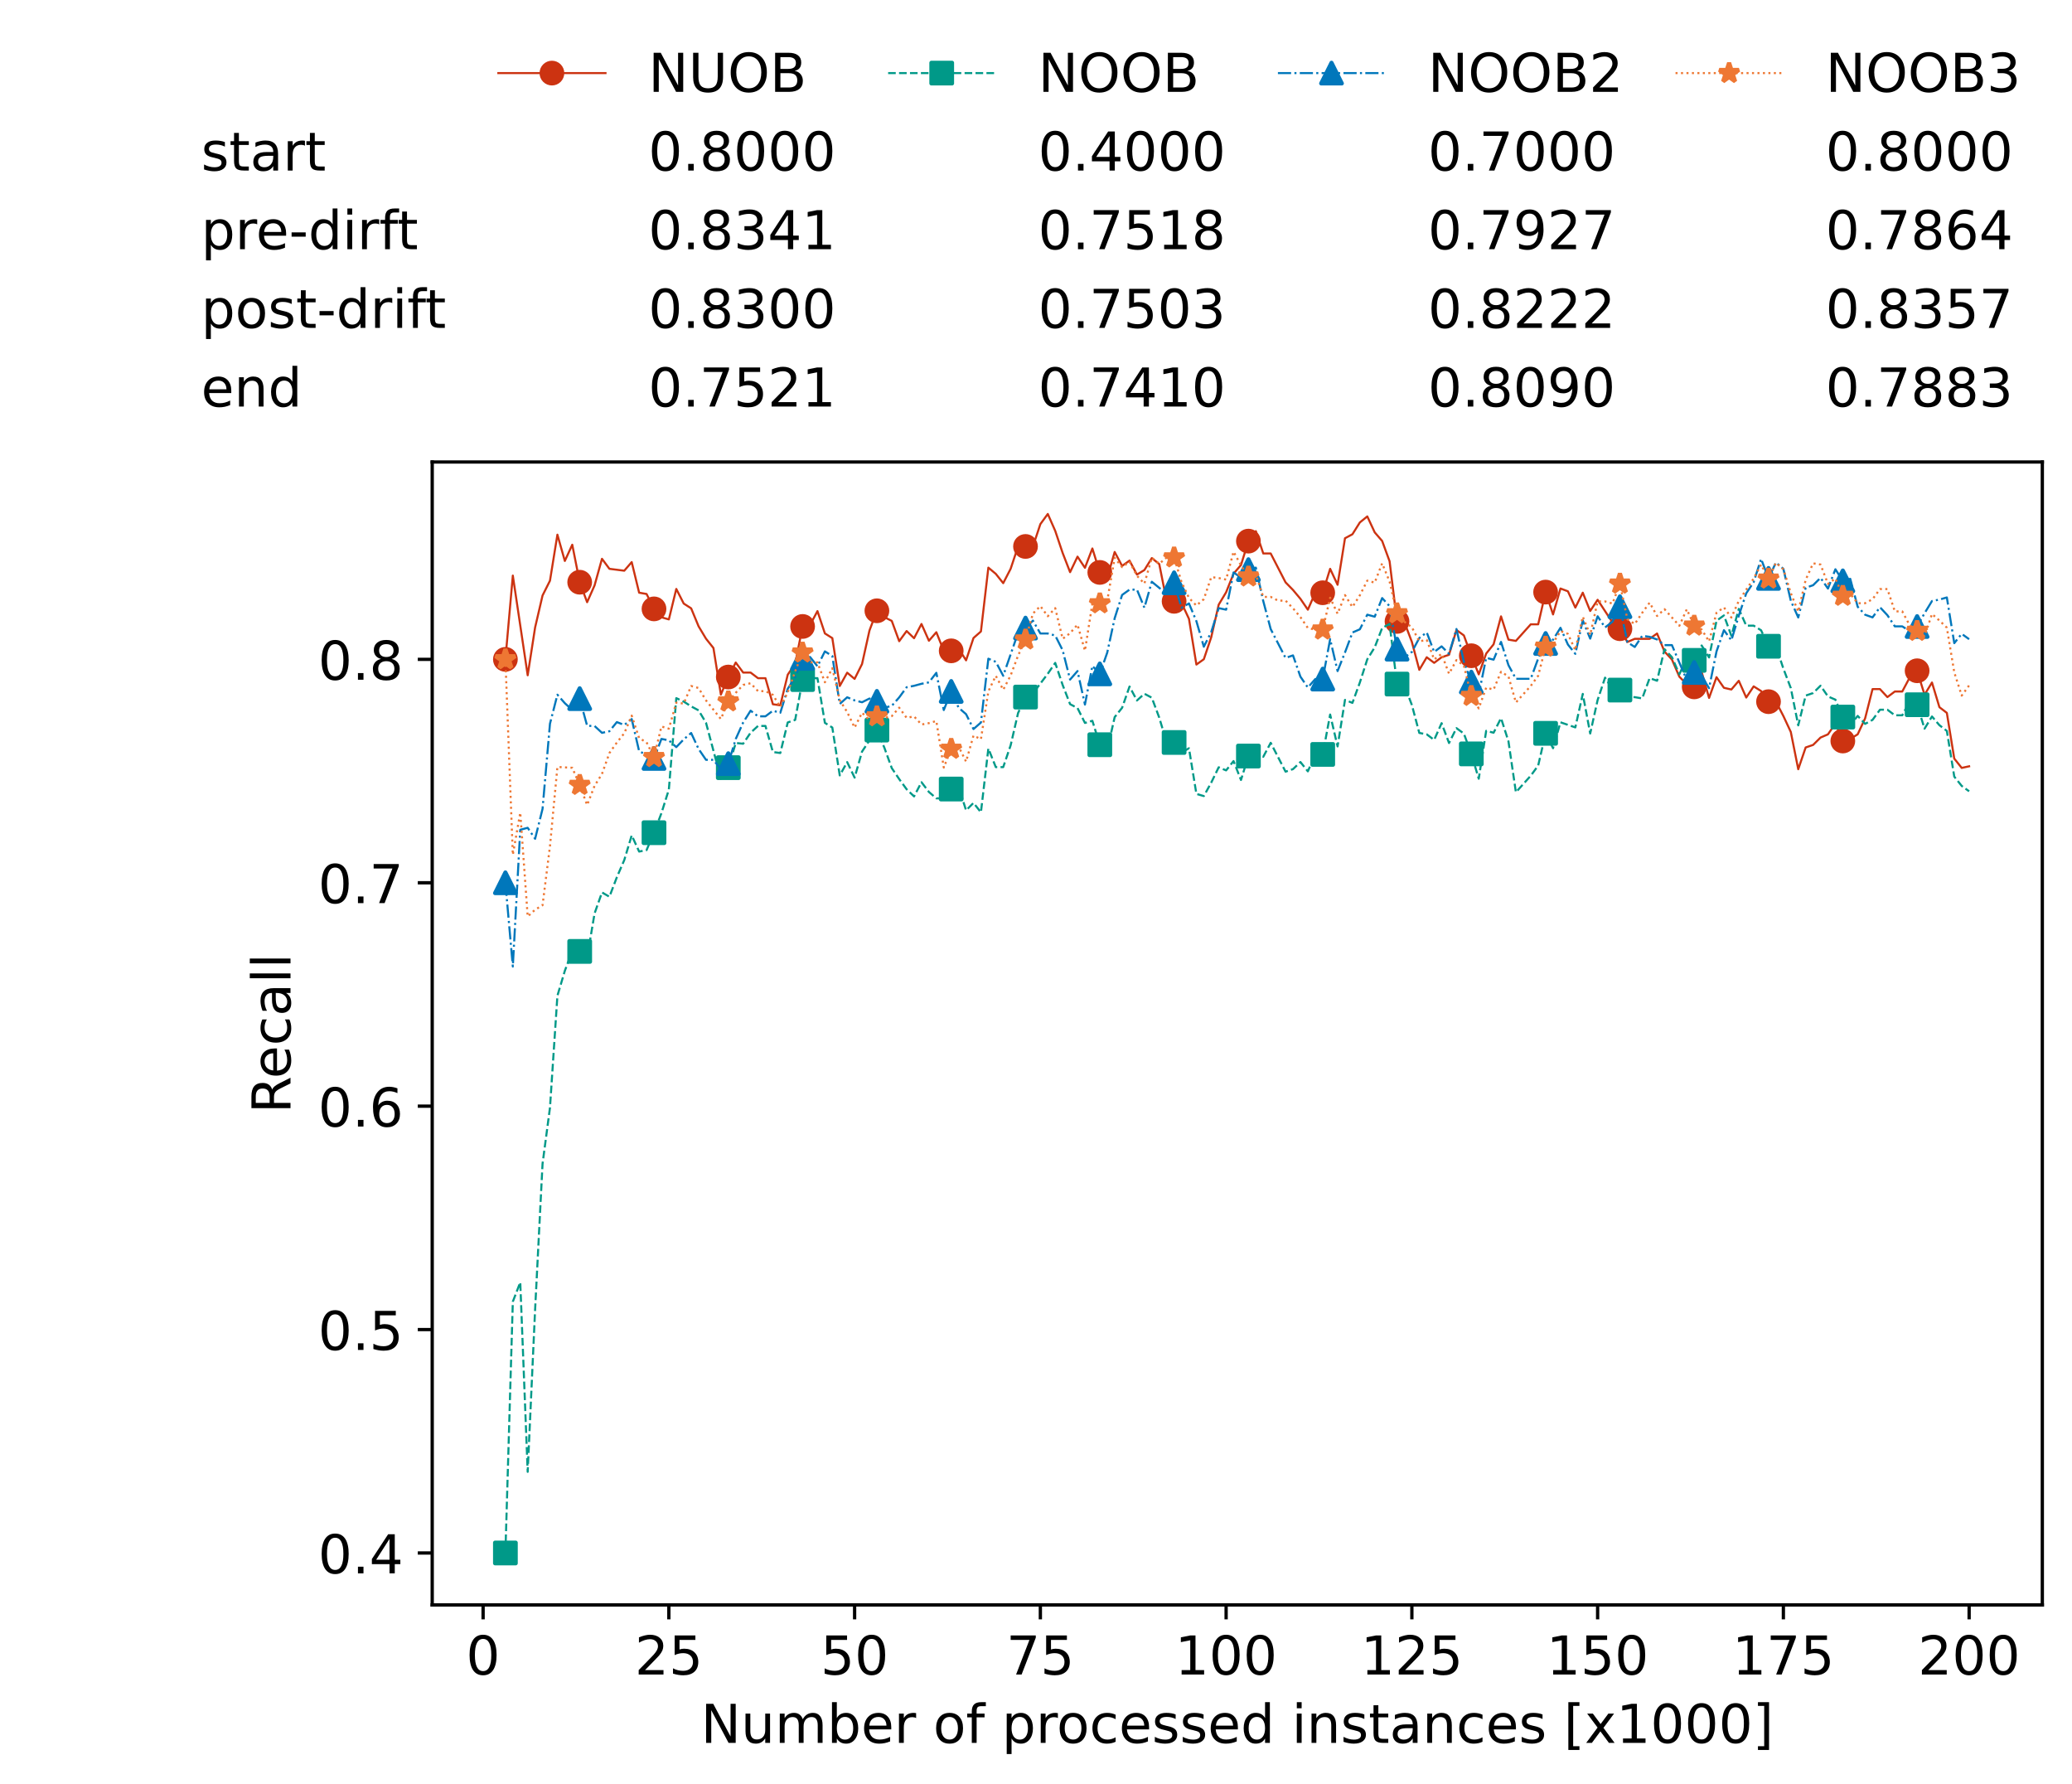 <?xml version="1.0" encoding="utf-8" standalone="no"?>
<!DOCTYPE svg PUBLIC "-//W3C//DTD SVG 1.1//EN"
  "http://www.w3.org/Graphics/SVG/1.1/DTD/svg11.dtd">
<!-- Created with matplotlib (https://matplotlib.org/) -->
<svg height="432.615pt" version="1.1" viewBox="0 0 502.65 432.615" width="502.65pt" xmlns="http://www.w3.org/2000/svg" xmlns:xlink="http://www.w3.org/1999/xlink">
 <defs>
  <style type="text/css">*{stroke-linecap:butt;stroke-linejoin:round;}</style>
 </defs>
 <g id="figure_1">
  <g id="patch_1">
   <path d="M 0 432.615 
L 502.65 432.615 
L 502.65 0 
L 0 0 
z
" style="fill:#ffffff;"/>
  </g>
  <g id="axes_1">
   <g id="patch_2">
    <path d="M 104.85 389.252 
L 495.45 389.252 
L 495.45 112.052 
L 104.85 112.052 
z
" style="fill:#ffffff;"/>
   </g>
   <g id="matplotlib.axis_1">
    <g id="xtick_1">
     <g id="line2d_1">
      <defs>
       <path d="M 0 0 
L 0 3.5 
" id="mb5d4b931fe" style="stroke:#000000;stroke-width:0.8;"/>
      </defs>
      <g>
       <use style="stroke:#000000;stroke-width:0.8;" x="117.197" xlink:href="#mb5d4b931fe" y="389.252"/>
      </g>
     </g>
     <g id="text_1">
      <!-- 0 -->
      <g transform="translate(113.061 406.13)scale(0.13 -0.13)">
       <defs>
        <path d="M 31.781 66.406 
Q 24.172 66.406 20.328 58.906 
Q 16.5 51.422 16.5 36.375 
Q 16.5 21.391 20.328 13.891 
Q 24.172 6.391 31.781 6.391 
Q 39.453 6.391 43.281 13.891 
Q 47.125 21.391 47.125 36.375 
Q 47.125 51.422 43.281 58.906 
Q 39.453 66.406 31.781 66.406 
z
M 31.781 74.219 
Q 44.047 74.219 50.516 64.516 
Q 56.984 54.828 56.984 36.375 
Q 56.984 17.969 50.516 8.266 
Q 44.047 -1.422 31.781 -1.422 
Q 19.531 -1.422 13.062 8.266 
Q 6.594 17.969 6.594 36.375 
Q 6.594 54.828 13.062 64.516 
Q 19.531 74.219 31.781 74.219 
z
" id="DejaVuSans-48"/>
       </defs>
       <use xlink:href="#DejaVuSans-48"/>
      </g>
     </g>
    </g>
    <g id="xtick_2">
     <g id="line2d_2">
      <g>
       <use style="stroke:#000000;stroke-width:0.8;" x="162.259" xlink:href="#mb5d4b931fe" y="389.252"/>
      </g>
     </g>
     <g id="text_2">
      <!-- 25 -->
      <g transform="translate(153.988 406.13)scale(0.13 -0.13)">
       <defs>
        <path d="M 19.188 8.297 
L 53.609 8.297 
L 53.609 0 
L 7.328 0 
L 7.328 8.297 
Q 12.938 14.109 22.625 23.891 
Q 32.328 33.688 34.812 36.531 
Q 39.547 41.844 41.422 45.531 
Q 43.312 49.219 43.312 52.781 
Q 43.312 58.594 39.234 62.25 
Q 35.156 65.922 28.609 65.922 
Q 23.969 65.922 18.812 64.312 
Q 13.672 62.703 7.812 59.422 
L 7.812 69.391 
Q 13.766 71.781 18.938 73 
Q 24.125 74.219 28.422 74.219 
Q 39.75 74.219 46.484 68.547 
Q 53.219 62.891 53.219 53.422 
Q 53.219 48.922 51.531 44.891 
Q 49.859 40.875 45.406 35.406 
Q 44.188 33.984 37.641 27.219 
Q 31.109 20.453 19.188 8.297 
z
" id="DejaVuSans-50"/>
        <path d="M 10.797 72.906 
L 49.516 72.906 
L 49.516 64.594 
L 19.828 64.594 
L 19.828 46.734 
Q 21.969 47.469 24.109 47.828 
Q 26.266 48.188 28.422 48.188 
Q 40.625 48.188 47.75 41.5 
Q 54.891 34.812 54.891 23.391 
Q 54.891 11.625 47.562 5.094 
Q 40.234 -1.422 26.906 -1.422 
Q 22.312 -1.422 17.547 -0.641 
Q 12.797 0.141 7.719 1.703 
L 7.719 11.625 
Q 12.109 9.234 16.797 8.062 
Q 21.484 6.891 26.703 6.891 
Q 35.156 6.891 40.078 11.328 
Q 45.016 15.766 45.016 23.391 
Q 45.016 31 40.078 35.438 
Q 35.156 39.891 26.703 39.891 
Q 22.75 39.891 18.812 39.016 
Q 14.891 38.141 10.797 36.281 
z
" id="DejaVuSans-53"/>
       </defs>
       <use xlink:href="#DejaVuSans-50"/>
       <use x="63.623" xlink:href="#DejaVuSans-53"/>
      </g>
     </g>
    </g>
    <g id="xtick_3">
     <g id="line2d_3">
      <g>
       <use style="stroke:#000000;stroke-width:0.8;" x="207.322" xlink:href="#mb5d4b931fe" y="389.252"/>
      </g>
     </g>
     <g id="text_3">
      <!-- 50 -->
      <g transform="translate(199.05 406.13)scale(0.13 -0.13)">
       <use xlink:href="#DejaVuSans-53"/>
       <use x="63.623" xlink:href="#DejaVuSans-48"/>
      </g>
     </g>
    </g>
    <g id="xtick_4">
     <g id="line2d_4">
      <g>
       <use style="stroke:#000000;stroke-width:0.8;" x="252.384" xlink:href="#mb5d4b931fe" y="389.252"/>
      </g>
     </g>
     <g id="text_4">
      <!-- 75 -->
      <g transform="translate(244.113 406.13)scale(0.13 -0.13)">
       <defs>
        <path d="M 8.203 72.906 
L 55.078 72.906 
L 55.078 68.703 
L 28.609 0 
L 18.312 0 
L 43.219 64.594 
L 8.203 64.594 
z
" id="DejaVuSans-55"/>
       </defs>
       <use xlink:href="#DejaVuSans-55"/>
       <use x="63.623" xlink:href="#DejaVuSans-53"/>
      </g>
     </g>
    </g>
    <g id="xtick_5">
     <g id="line2d_5">
      <g>
       <use style="stroke:#000000;stroke-width:0.8;" x="297.446" xlink:href="#mb5d4b931fe" y="389.252"/>
      </g>
     </g>
     <g id="text_5">
      <!-- 100 -->
      <g transform="translate(285.039 406.13)scale(0.13 -0.13)">
       <defs>
        <path d="M 12.406 8.297 
L 28.516 8.297 
L 28.516 63.922 
L 10.984 60.406 
L 10.984 69.391 
L 28.422 72.906 
L 38.281 72.906 
L 38.281 8.297 
L 54.391 8.297 
L 54.391 0 
L 12.406 0 
z
" id="DejaVuSans-49"/>
       </defs>
       <use xlink:href="#DejaVuSans-49"/>
       <use x="63.623" xlink:href="#DejaVuSans-48"/>
       <use x="127.246" xlink:href="#DejaVuSans-48"/>
      </g>
     </g>
    </g>
    <g id="xtick_6">
     <g id="line2d_6">
      <g>
       <use style="stroke:#000000;stroke-width:0.8;" x="342.509" xlink:href="#mb5d4b931fe" y="389.252"/>
      </g>
     </g>
     <g id="text_6">
      <!-- 125 -->
      <g transform="translate(330.102 406.13)scale(0.13 -0.13)">
       <use xlink:href="#DejaVuSans-49"/>
       <use x="63.623" xlink:href="#DejaVuSans-50"/>
       <use x="127.246" xlink:href="#DejaVuSans-53"/>
      </g>
     </g>
    </g>
    <g id="xtick_7">
     <g id="line2d_7">
      <g>
       <use style="stroke:#000000;stroke-width:0.8;" x="387.571" xlink:href="#mb5d4b931fe" y="389.252"/>
      </g>
     </g>
     <g id="text_7">
      <!-- 150 -->
      <g transform="translate(375.164 406.13)scale(0.13 -0.13)">
       <use xlink:href="#DejaVuSans-49"/>
       <use x="63.623" xlink:href="#DejaVuSans-53"/>
       <use x="127.246" xlink:href="#DejaVuSans-48"/>
      </g>
     </g>
    </g>
    <g id="xtick_8">
     <g id="line2d_8">
      <g>
       <use style="stroke:#000000;stroke-width:0.8;" x="432.633" xlink:href="#mb5d4b931fe" y="389.252"/>
      </g>
     </g>
     <g id="text_8">
      <!-- 175 -->
      <g transform="translate(420.226 406.13)scale(0.13 -0.13)">
       <use xlink:href="#DejaVuSans-49"/>
       <use x="63.623" xlink:href="#DejaVuSans-55"/>
       <use x="127.246" xlink:href="#DejaVuSans-53"/>
      </g>
     </g>
    </g>
    <g id="xtick_9">
     <g id="line2d_9">
      <g>
       <use style="stroke:#000000;stroke-width:0.8;" x="477.695" xlink:href="#mb5d4b931fe" y="389.252"/>
      </g>
     </g>
     <g id="text_9">
      <!-- 200 -->
      <g transform="translate(465.289 406.13)scale(0.13 -0.13)">
       <use xlink:href="#DejaVuSans-50"/>
       <use x="63.623" xlink:href="#DejaVuSans-48"/>
       <use x="127.246" xlink:href="#DejaVuSans-48"/>
      </g>
     </g>
    </g>
    <g id="text_10">
     <!-- Number of processed instances [x1000] -->
     <g transform="translate(170.025 422.711)scale(0.13 -0.13)">
      <defs>
       <path d="M 9.812 72.906 
L 23.094 72.906 
L 55.422 11.922 
L 55.422 72.906 
L 64.984 72.906 
L 64.984 0 
L 51.703 0 
L 19.391 60.984 
L 19.391 0 
L 9.812 0 
z
" id="DejaVuSans-78"/>
       <path d="M 8.5 21.578 
L 8.5 54.688 
L 17.484 54.688 
L 17.484 21.922 
Q 17.484 14.156 20.5 10.266 
Q 23.531 6.391 29.594 6.391 
Q 36.859 6.391 41.078 11.031 
Q 45.312 15.672 45.312 23.688 
L 45.312 54.688 
L 54.297 54.688 
L 54.297 0 
L 45.312 0 
L 45.312 8.406 
Q 42.047 3.422 37.719 1 
Q 33.406 -1.422 27.688 -1.422 
Q 18.266 -1.422 13.375 4.438 
Q 8.5 10.297 8.5 21.578 
z
M 31.109 56 
z
" id="DejaVuSans-117"/>
       <path d="M 52 44.188 
Q 55.375 50.25 60.062 53.125 
Q 64.75 56 71.094 56 
Q 79.641 56 84.281 50.016 
Q 88.922 44.047 88.922 33.016 
L 88.922 0 
L 79.891 0 
L 79.891 32.719 
Q 79.891 40.578 77.094 44.375 
Q 74.312 48.188 68.609 48.188 
Q 61.625 48.188 57.562 43.547 
Q 53.516 38.922 53.516 30.906 
L 53.516 0 
L 44.484 0 
L 44.484 32.719 
Q 44.484 40.625 41.703 44.406 
Q 38.922 48.188 33.109 48.188 
Q 26.219 48.188 22.156 43.531 
Q 18.109 38.875 18.109 30.906 
L 18.109 0 
L 9.078 0 
L 9.078 54.688 
L 18.109 54.688 
L 18.109 46.188 
Q 21.188 51.219 25.484 53.609 
Q 29.781 56 35.688 56 
Q 41.656 56 45.828 52.969 
Q 50 49.953 52 44.188 
z
" id="DejaVuSans-109"/>
       <path d="M 48.688 27.297 
Q 48.688 37.203 44.609 42.844 
Q 40.531 48.484 33.406 48.484 
Q 26.266 48.484 22.188 42.844 
Q 18.109 37.203 18.109 27.297 
Q 18.109 17.391 22.188 11.75 
Q 26.266 6.109 33.406 6.109 
Q 40.531 6.109 44.609 11.75 
Q 48.688 17.391 48.688 27.297 
z
M 18.109 46.391 
Q 20.953 51.266 25.266 53.625 
Q 29.594 56 35.594 56 
Q 45.562 56 51.781 48.094 
Q 58.016 40.188 58.016 27.297 
Q 58.016 14.406 51.781 6.484 
Q 45.562 -1.422 35.594 -1.422 
Q 29.594 -1.422 25.266 0.953 
Q 20.953 3.328 18.109 8.203 
L 18.109 0 
L 9.078 0 
L 9.078 75.984 
L 18.109 75.984 
z
" id="DejaVuSans-98"/>
       <path d="M 56.203 29.594 
L 56.203 25.203 
L 14.891 25.203 
Q 15.484 15.922 20.484 11.062 
Q 25.484 6.203 34.422 6.203 
Q 39.594 6.203 44.453 7.469 
Q 49.312 8.734 54.109 11.281 
L 54.109 2.781 
Q 49.266 0.734 44.188 -0.344 
Q 39.109 -1.422 33.891 -1.422 
Q 20.797 -1.422 13.156 6.188 
Q 5.516 13.812 5.516 26.812 
Q 5.516 40.234 12.766 48.109 
Q 20.016 56 32.328 56 
Q 43.359 56 49.781 48.891 
Q 56.203 41.797 56.203 29.594 
z
M 47.219 32.234 
Q 47.125 39.594 43.094 43.984 
Q 39.062 48.391 32.422 48.391 
Q 24.906 48.391 20.391 44.141 
Q 15.875 39.891 15.188 32.172 
z
" id="DejaVuSans-101"/>
       <path d="M 41.109 46.297 
Q 39.594 47.172 37.812 47.578 
Q 36.031 48 33.891 48 
Q 26.266 48 22.188 43.047 
Q 18.109 38.094 18.109 28.812 
L 18.109 0 
L 9.078 0 
L 9.078 54.688 
L 18.109 54.688 
L 18.109 46.188 
Q 20.953 51.172 25.484 53.578 
Q 30.031 56 36.531 56 
Q 37.453 56 38.578 55.875 
Q 39.703 55.766 41.062 55.516 
z
" id="DejaVuSans-114"/>
       <path id="DejaVuSans-32"/>
       <path d="M 30.609 48.391 
Q 23.391 48.391 19.188 42.75 
Q 14.984 37.109 14.984 27.297 
Q 14.984 17.484 19.156 11.844 
Q 23.344 6.203 30.609 6.203 
Q 37.797 6.203 41.984 11.859 
Q 46.188 17.531 46.188 27.297 
Q 46.188 37.016 41.984 42.703 
Q 37.797 48.391 30.609 48.391 
z
M 30.609 56 
Q 42.328 56 49.016 48.375 
Q 55.719 40.766 55.719 27.297 
Q 55.719 13.875 49.016 6.219 
Q 42.328 -1.422 30.609 -1.422 
Q 18.844 -1.422 12.172 6.219 
Q 5.516 13.875 5.516 27.297 
Q 5.516 40.766 12.172 48.375 
Q 18.844 56 30.609 56 
z
" id="DejaVuSans-111"/>
       <path d="M 37.109 75.984 
L 37.109 68.5 
L 28.516 68.5 
Q 23.688 68.5 21.797 66.547 
Q 19.922 64.594 19.922 59.516 
L 19.922 54.688 
L 34.719 54.688 
L 34.719 47.703 
L 19.922 47.703 
L 19.922 0 
L 10.891 0 
L 10.891 47.703 
L 2.297 47.703 
L 2.297 54.688 
L 10.891 54.688 
L 10.891 58.5 
Q 10.891 67.625 15.141 71.797 
Q 19.391 75.984 28.609 75.984 
z
" id="DejaVuSans-102"/>
       <path d="M 18.109 8.203 
L 18.109 -20.797 
L 9.078 -20.797 
L 9.078 54.688 
L 18.109 54.688 
L 18.109 46.391 
Q 20.953 51.266 25.266 53.625 
Q 29.594 56 35.594 56 
Q 45.562 56 51.781 48.094 
Q 58.016 40.188 58.016 27.297 
Q 58.016 14.406 51.781 6.484 
Q 45.562 -1.422 35.594 -1.422 
Q 29.594 -1.422 25.266 0.953 
Q 20.953 3.328 18.109 8.203 
z
M 48.688 27.297 
Q 48.688 37.203 44.609 42.844 
Q 40.531 48.484 33.406 48.484 
Q 26.266 48.484 22.188 42.844 
Q 18.109 37.203 18.109 27.297 
Q 18.109 17.391 22.188 11.75 
Q 26.266 6.109 33.406 6.109 
Q 40.531 6.109 44.609 11.75 
Q 48.688 17.391 48.688 27.297 
z
" id="DejaVuSans-112"/>
       <path d="M 48.781 52.594 
L 48.781 44.188 
Q 44.969 46.297 41.141 47.344 
Q 37.312 48.391 33.406 48.391 
Q 24.656 48.391 19.812 42.844 
Q 14.984 37.312 14.984 27.297 
Q 14.984 17.281 19.812 11.734 
Q 24.656 6.203 33.406 6.203 
Q 37.312 6.203 41.141 7.25 
Q 44.969 8.297 48.781 10.406 
L 48.781 2.094 
Q 45.016 0.344 40.984 -0.531 
Q 36.969 -1.422 32.422 -1.422 
Q 20.062 -1.422 12.781 6.344 
Q 5.516 14.109 5.516 27.297 
Q 5.516 40.672 12.859 48.328 
Q 20.219 56 33.016 56 
Q 37.156 56 41.109 55.141 
Q 45.062 54.297 48.781 52.594 
z
" id="DejaVuSans-99"/>
       <path d="M 44.281 53.078 
L 44.281 44.578 
Q 40.484 46.531 36.375 47.5 
Q 32.281 48.484 27.875 48.484 
Q 21.188 48.484 17.844 46.438 
Q 14.5 44.391 14.5 40.281 
Q 14.5 37.156 16.891 35.375 
Q 19.281 33.594 26.516 31.984 
L 29.594 31.297 
Q 39.156 29.25 43.188 25.516 
Q 47.219 21.781 47.219 15.094 
Q 47.219 7.469 41.188 3.016 
Q 35.156 -1.422 24.609 -1.422 
Q 20.219 -1.422 15.453 -0.562 
Q 10.688 0.297 5.422 2 
L 5.422 11.281 
Q 10.406 8.688 15.234 7.391 
Q 20.062 6.109 24.812 6.109 
Q 31.156 6.109 34.562 8.281 
Q 37.984 10.453 37.984 14.406 
Q 37.984 18.062 35.516 20.016 
Q 33.062 21.969 24.703 23.781 
L 21.578 24.516 
Q 13.234 26.266 9.516 29.906 
Q 5.812 33.547 5.812 39.891 
Q 5.812 47.609 11.281 51.797 
Q 16.75 56 26.812 56 
Q 31.781 56 36.172 55.266 
Q 40.578 54.547 44.281 53.078 
z
" id="DejaVuSans-115"/>
       <path d="M 45.406 46.391 
L 45.406 75.984 
L 54.391 75.984 
L 54.391 0 
L 45.406 0 
L 45.406 8.203 
Q 42.578 3.328 38.25 0.953 
Q 33.938 -1.422 27.875 -1.422 
Q 17.969 -1.422 11.734 6.484 
Q 5.516 14.406 5.516 27.297 
Q 5.516 40.188 11.734 48.094 
Q 17.969 56 27.875 56 
Q 33.938 56 38.25 53.625 
Q 42.578 51.266 45.406 46.391 
z
M 14.797 27.297 
Q 14.797 17.391 18.875 11.75 
Q 22.953 6.109 30.078 6.109 
Q 37.203 6.109 41.297 11.75 
Q 45.406 17.391 45.406 27.297 
Q 45.406 37.203 41.297 42.844 
Q 37.203 48.484 30.078 48.484 
Q 22.953 48.484 18.875 42.844 
Q 14.797 37.203 14.797 27.297 
z
" id="DejaVuSans-100"/>
       <path d="M 9.422 54.688 
L 18.406 54.688 
L 18.406 0 
L 9.422 0 
z
M 9.422 75.984 
L 18.406 75.984 
L 18.406 64.594 
L 9.422 64.594 
z
" id="DejaVuSans-105"/>
       <path d="M 54.891 33.016 
L 54.891 0 
L 45.906 0 
L 45.906 32.719 
Q 45.906 40.484 42.875 44.328 
Q 39.844 48.188 33.797 48.188 
Q 26.516 48.188 22.312 43.547 
Q 18.109 38.922 18.109 30.906 
L 18.109 0 
L 9.078 0 
L 9.078 54.688 
L 18.109 54.688 
L 18.109 46.188 
Q 21.344 51.125 25.703 53.562 
Q 30.078 56 35.797 56 
Q 45.219 56 50.047 50.172 
Q 54.891 44.344 54.891 33.016 
z
" id="DejaVuSans-110"/>
       <path d="M 18.312 70.219 
L 18.312 54.688 
L 36.812 54.688 
L 36.812 47.703 
L 18.312 47.703 
L 18.312 18.016 
Q 18.312 11.328 20.141 9.422 
Q 21.969 7.516 27.594 7.516 
L 36.812 7.516 
L 36.812 0 
L 27.594 0 
Q 17.188 0 13.234 3.875 
Q 9.281 7.766 9.281 18.016 
L 9.281 47.703 
L 2.688 47.703 
L 2.688 54.688 
L 9.281 54.688 
L 9.281 70.219 
z
" id="DejaVuSans-116"/>
       <path d="M 34.281 27.484 
Q 23.391 27.484 19.188 25 
Q 14.984 22.516 14.984 16.5 
Q 14.984 11.719 18.141 8.906 
Q 21.297 6.109 26.703 6.109 
Q 34.188 6.109 38.703 11.406 
Q 43.219 16.703 43.219 25.484 
L 43.219 27.484 
z
M 52.203 31.203 
L 52.203 0 
L 43.219 0 
L 43.219 8.297 
Q 40.141 3.328 35.547 0.953 
Q 30.953 -1.422 24.312 -1.422 
Q 15.922 -1.422 10.953 3.297 
Q 6 8.016 6 15.922 
Q 6 25.141 12.172 29.828 
Q 18.359 34.516 30.609 34.516 
L 43.219 34.516 
L 43.219 35.406 
Q 43.219 41.609 39.141 45 
Q 35.062 48.391 27.688 48.391 
Q 23 48.391 18.547 47.266 
Q 14.109 46.141 10.016 43.891 
L 10.016 52.203 
Q 14.938 54.109 19.578 55.047 
Q 24.219 56 28.609 56 
Q 40.484 56 46.344 49.844 
Q 52.203 43.703 52.203 31.203 
z
" id="DejaVuSans-97"/>
       <path d="M 8.594 75.984 
L 29.297 75.984 
L 29.297 69 
L 17.578 69 
L 17.578 -6.203 
L 29.297 -6.203 
L 29.297 -13.188 
L 8.594 -13.188 
z
" id="DejaVuSans-91"/>
       <path d="M 54.891 54.688 
L 35.109 28.078 
L 55.906 0 
L 45.312 0 
L 29.391 21.484 
L 13.484 0 
L 2.875 0 
L 24.125 28.609 
L 4.688 54.688 
L 15.281 54.688 
L 29.781 35.203 
L 44.281 54.688 
z
" id="DejaVuSans-120"/>
       <path d="M 30.422 75.984 
L 30.422 -13.188 
L 9.719 -13.188 
L 9.719 -6.203 
L 21.391 -6.203 
L 21.391 69 
L 9.719 69 
L 9.719 75.984 
z
" id="DejaVuSans-93"/>
      </defs>
      <use xlink:href="#DejaVuSans-78"/>
      <use x="74.805" xlink:href="#DejaVuSans-117"/>
      <use x="138.184" xlink:href="#DejaVuSans-109"/>
      <use x="235.596" xlink:href="#DejaVuSans-98"/>
      <use x="299.072" xlink:href="#DejaVuSans-101"/>
      <use x="360.596" xlink:href="#DejaVuSans-114"/>
      <use x="401.709" xlink:href="#DejaVuSans-32"/>
      <use x="433.496" xlink:href="#DejaVuSans-111"/>
      <use x="494.678" xlink:href="#DejaVuSans-102"/>
      <use x="529.883" xlink:href="#DejaVuSans-32"/>
      <use x="561.67" xlink:href="#DejaVuSans-112"/>
      <use x="625.146" xlink:href="#DejaVuSans-114"/>
      <use x="664.01" xlink:href="#DejaVuSans-111"/>
      <use x="725.191" xlink:href="#DejaVuSans-99"/>
      <use x="780.172" xlink:href="#DejaVuSans-101"/>
      <use x="841.695" xlink:href="#DejaVuSans-115"/>
      <use x="893.795" xlink:href="#DejaVuSans-115"/>
      <use x="945.895" xlink:href="#DejaVuSans-101"/>
      <use x="1007.418" xlink:href="#DejaVuSans-100"/>
      <use x="1070.895" xlink:href="#DejaVuSans-32"/>
      <use x="1102.682" xlink:href="#DejaVuSans-105"/>
      <use x="1130.465" xlink:href="#DejaVuSans-110"/>
      <use x="1193.844" xlink:href="#DejaVuSans-115"/>
      <use x="1245.943" xlink:href="#DejaVuSans-116"/>
      <use x="1285.152" xlink:href="#DejaVuSans-97"/>
      <use x="1346.432" xlink:href="#DejaVuSans-110"/>
      <use x="1409.811" xlink:href="#DejaVuSans-99"/>
      <use x="1464.791" xlink:href="#DejaVuSans-101"/>
      <use x="1526.314" xlink:href="#DejaVuSans-115"/>
      <use x="1578.414" xlink:href="#DejaVuSans-32"/>
      <use x="1610.201" xlink:href="#DejaVuSans-91"/>
      <use x="1649.215" xlink:href="#DejaVuSans-120"/>
      <use x="1708.395" xlink:href="#DejaVuSans-49"/>
      <use x="1772.018" xlink:href="#DejaVuSans-48"/>
      <use x="1835.641" xlink:href="#DejaVuSans-48"/>
      <use x="1899.264" xlink:href="#DejaVuSans-48"/>
      <use x="1962.887" xlink:href="#DejaVuSans-93"/>
     </g>
    </g>
   </g>
   <g id="matplotlib.axis_2">
    <g id="ytick_1">
     <g id="line2d_10">
      <defs>
       <path d="M 0 0 
L -3.5 0 
" id="m18205f6cec" style="stroke:#000000;stroke-width:0.8;"/>
      </defs>
      <g>
       <use style="stroke:#000000;stroke-width:0.8;" x="104.85" xlink:href="#m18205f6cec" y="376.652"/>
      </g>
     </g>
     <g id="text_11">
      <!-- 0.4 -->
      <g transform="translate(77.176 381.591)scale(0.13 -0.13)">
       <defs>
        <path d="M 10.688 12.406 
L 21 12.406 
L 21 0 
L 10.688 0 
z
" id="DejaVuSans-46"/>
        <path d="M 37.797 64.312 
L 12.891 25.391 
L 37.797 25.391 
z
M 35.203 72.906 
L 47.609 72.906 
L 47.609 25.391 
L 58.016 25.391 
L 58.016 17.188 
L 47.609 17.188 
L 47.609 0 
L 37.797 0 
L 37.797 17.188 
L 4.891 17.188 
L 4.891 26.703 
z
" id="DejaVuSans-52"/>
       </defs>
       <use xlink:href="#DejaVuSans-48"/>
       <use x="63.623" xlink:href="#DejaVuSans-46"/>
       <use x="95.41" xlink:href="#DejaVuSans-52"/>
      </g>
     </g>
    </g>
    <g id="ytick_2">
     <g id="line2d_11">
      <g>
       <use style="stroke:#000000;stroke-width:0.8;" x="104.85" xlink:href="#m18205f6cec" y="322.468"/>
      </g>
     </g>
     <g id="text_12">
      <!-- 0.5 -->
      <g transform="translate(77.176 327.407)scale(0.13 -0.13)">
       <use xlink:href="#DejaVuSans-48"/>
       <use x="63.623" xlink:href="#DejaVuSans-46"/>
       <use x="95.41" xlink:href="#DejaVuSans-53"/>
      </g>
     </g>
    </g>
    <g id="ytick_3">
     <g id="line2d_12">
      <g>
       <use style="stroke:#000000;stroke-width:0.8;" x="104.85" xlink:href="#m18205f6cec" y="268.285"/>
      </g>
     </g>
     <g id="text_13">
      <!-- 0.6 -->
      <g transform="translate(77.176 273.224)scale(0.13 -0.13)">
       <defs>
        <path d="M 33.016 40.375 
Q 26.375 40.375 22.484 35.828 
Q 18.609 31.297 18.609 23.391 
Q 18.609 15.531 22.484 10.953 
Q 26.375 6.391 33.016 6.391 
Q 39.656 6.391 43.531 10.953 
Q 47.406 15.531 47.406 23.391 
Q 47.406 31.297 43.531 35.828 
Q 39.656 40.375 33.016 40.375 
z
M 52.594 71.297 
L 52.594 62.312 
Q 48.875 64.062 45.094 64.984 
Q 41.312 65.922 37.594 65.922 
Q 27.828 65.922 22.672 59.328 
Q 17.531 52.734 16.797 39.406 
Q 19.672 43.656 24.016 45.922 
Q 28.375 48.188 33.594 48.188 
Q 44.578 48.188 50.953 41.516 
Q 57.328 34.859 57.328 23.391 
Q 57.328 12.156 50.688 5.359 
Q 44.047 -1.422 33.016 -1.422 
Q 20.359 -1.422 13.672 8.266 
Q 6.984 17.969 6.984 36.375 
Q 6.984 53.656 15.188 63.938 
Q 23.391 74.219 37.203 74.219 
Q 40.922 74.219 44.703 73.484 
Q 48.484 72.75 52.594 71.297 
z
" id="DejaVuSans-54"/>
       </defs>
       <use xlink:href="#DejaVuSans-48"/>
       <use x="63.623" xlink:href="#DejaVuSans-46"/>
       <use x="95.41" xlink:href="#DejaVuSans-54"/>
      </g>
     </g>
    </g>
    <g id="ytick_4">
     <g id="line2d_13">
      <g>
       <use style="stroke:#000000;stroke-width:0.8;" x="104.85" xlink:href="#m18205f6cec" y="214.102"/>
      </g>
     </g>
     <g id="text_14">
      <!-- 0.7 -->
      <g transform="translate(77.176 219.041)scale(0.13 -0.13)">
       <use xlink:href="#DejaVuSans-48"/>
       <use x="63.623" xlink:href="#DejaVuSans-46"/>
       <use x="95.41" xlink:href="#DejaVuSans-55"/>
      </g>
     </g>
    </g>
    <g id="ytick_5">
     <g id="line2d_14">
      <g>
       <use style="stroke:#000000;stroke-width:0.8;" x="104.85" xlink:href="#m18205f6cec" y="159.918"/>
      </g>
     </g>
     <g id="text_15">
      <!-- 0.8 -->
      <g transform="translate(77.176 164.857)scale(0.13 -0.13)">
       <defs>
        <path d="M 31.781 34.625 
Q 24.75 34.625 20.719 30.859 
Q 16.703 27.094 16.703 20.516 
Q 16.703 13.922 20.719 10.156 
Q 24.75 6.391 31.781 6.391 
Q 38.812 6.391 42.859 10.172 
Q 46.922 13.969 46.922 20.516 
Q 46.922 27.094 42.891 30.859 
Q 38.875 34.625 31.781 34.625 
z
M 21.922 38.812 
Q 15.578 40.375 12.031 44.719 
Q 8.5 49.078 8.5 55.328 
Q 8.5 64.062 14.719 69.141 
Q 20.953 74.219 31.781 74.219 
Q 42.672 74.219 48.875 69.141 
Q 55.078 64.062 55.078 55.328 
Q 55.078 49.078 51.531 44.719 
Q 48 40.375 41.703 38.812 
Q 48.828 37.156 52.797 32.312 
Q 56.781 27.484 56.781 20.516 
Q 56.781 9.906 50.312 4.234 
Q 43.844 -1.422 31.781 -1.422 
Q 19.734 -1.422 13.25 4.234 
Q 6.781 9.906 6.781 20.516 
Q 6.781 27.484 10.781 32.312 
Q 14.797 37.156 21.922 38.812 
z
M 18.312 54.391 
Q 18.312 48.734 21.844 45.562 
Q 25.391 42.391 31.781 42.391 
Q 38.141 42.391 41.719 45.562 
Q 45.312 48.734 45.312 54.391 
Q 45.312 60.062 41.719 63.234 
Q 38.141 66.406 31.781 66.406 
Q 25.391 66.406 21.844 63.234 
Q 18.312 60.062 18.312 54.391 
z
" id="DejaVuSans-56"/>
       </defs>
       <use xlink:href="#DejaVuSans-48"/>
       <use x="63.623" xlink:href="#DejaVuSans-46"/>
       <use x="95.41" xlink:href="#DejaVuSans-56"/>
      </g>
     </g>
    </g>
    <g id="text_16">
     <!-- Recall -->
     <g transform="translate(70.472 270.044)rotate(-90)scale(0.13 -0.13)">
      <defs>
       <path d="M 44.391 34.188 
Q 47.562 33.109 50.562 29.594 
Q 53.562 26.078 56.594 19.922 
L 66.609 0 
L 56 0 
L 46.688 18.703 
Q 43.062 26.031 39.672 28.422 
Q 36.281 30.812 30.422 30.812 
L 19.672 30.812 
L 19.672 0 
L 9.812 0 
L 9.812 72.906 
L 32.078 72.906 
Q 44.578 72.906 50.734 67.672 
Q 56.891 62.453 56.891 51.906 
Q 56.891 45.016 53.688 40.469 
Q 50.484 35.938 44.391 34.188 
z
M 19.672 64.797 
L 19.672 38.922 
L 32.078 38.922 
Q 39.203 38.922 42.844 42.219 
Q 46.484 45.516 46.484 51.906 
Q 46.484 58.297 42.844 61.547 
Q 39.203 64.797 32.078 64.797 
z
" id="DejaVuSans-82"/>
       <path d="M 9.422 75.984 
L 18.406 75.984 
L 18.406 0 
L 9.422 0 
z
" id="DejaVuSans-108"/>
      </defs>
      <use xlink:href="#DejaVuSans-82"/>
      <use x="64.982" xlink:href="#DejaVuSans-101"/>
      <use x="126.506" xlink:href="#DejaVuSans-99"/>
      <use x="181.486" xlink:href="#DejaVuSans-97"/>
      <use x="242.766" xlink:href="#DejaVuSans-108"/>
      <use x="270.549" xlink:href="#DejaVuSans-108"/>
     </g>
    </g>
   </g>
   <g id="line2d_15"/>
   <g id="line2d_16"/>
   <g id="line2d_17"/>
   <g id="line2d_18"/>
   <g id="line2d_19"/>
   <g id="line2d_20">
    <path clip-path="url(#pbfb26062e0)" d="M 122.605 159.918 
L 124.407 139.599 
L 128.012 163.778 
L 129.815 152.169 
L 131.617 144.43 
L 133.419 140.838 
L 135.222 129.677 
L 137.024 136.047 
L 138.827 132.113 
L 140.629 141.208 
L 142.432 146.051 
L 144.234 141.988 
L 146.037 135.528 
L 147.839 137.957 
L 151.444 138.416 
L 153.247 136.327 
L 155.049 143.747 
L 156.852 144.063 
L 158.654 147.675 
L 160.457 149.707 
L 162.259 150.228 
L 164.062 142.839 
L 165.864 146.382 
L 167.667 147.543 
L 169.469 151.897 
L 171.272 154.908 
L 173.074 157.165 
L 174.877 168.453 
L 176.679 164.204 
L 178.482 160.685 
L 180.284 163.117 
L 182.087 163.117 
L 183.889 164.485 
L 185.692 164.485 
L 187.494 170.806 
L 189.297 171.053 
L 191.099 163.635 
L 192.902 160.966 
L 194.704 151.936 
L 196.507 151.597 
L 198.309 148.211 
L 200.112 153.629 
L 201.914 154.766 
L 203.717 166.377 
L 205.519 163.151 
L 207.322 164.656 
L 209.124 161.044 
L 210.927 152.917 
L 212.729 148.136 
L 214.532 149.684 
L 216.334 150.587 
L 218.137 155.513 
L 219.939 153.05 
L 221.742 154.787 
L 223.544 151.338 
L 225.347 155.402 
L 227.149 153.338 
L 228.952 157.853 
L 230.754 157.853 
L 232.557 157.289 
L 234.359 160.154 
L 236.162 154.736 
L 237.964 153.153 
L 239.767 137.672 
L 241.569 139.177 
L 243.372 141.435 
L 245.174 137.951 
L 246.976 132.533 
L 250.581 132.533 
L 252.384 127.115 
L 254.186 124.652 
L 255.989 128.757 
L 257.791 134.115 
L 259.594 138.768 
L 261.396 135.005 
L 263.199 137.714 
L 265.001 133.025 
L 266.804 138.83 
L 268.606 140.12 
L 270.409 133.869 
L 272.211 137.255 
L 274.014 135.965 
L 275.816 139.351 
L 277.619 138.257 
L 279.421 135.354 
L 281.224 136.805 
L 283.026 145.836 
L 284.829 145.836 
L 286.631 146.223 
L 288.434 150.093 
L 290.236 161.176 
L 292.039 159.886 
L 293.841 154.527 
L 295.644 146.655 
L 297.446 143.644 
L 299.249 139.129 
L 301.051 137.045 
L 302.854 131.24 
L 304.656 128.821 
L 306.459 134.239 
L 308.261 134.239 
L 311.866 141.238 
L 313.669 143.085 
L 315.471 145.235 
L 317.274 147.869 
L 319.076 143.764 
L 320.879 143.764 
L 322.681 137.959 
L 324.484 141.829 
L 326.286 130.541 
L 328.089 129.573 
L 329.891 126.708 
L 331.694 125.249 
L 333.496 129.119 
L 335.299 131.203 
L 337.101 136.129 
L 338.904 150.717 
L 340.706 150.943 
L 342.509 155.684 
L 344.311 162.457 
L 346.114 159.409 
L 347.916 160.763 
L 349.719 159.409 
L 351.521 158.807 
L 353.324 152.786 
L 355.126 154.113 
L 356.928 159.038 
L 358.731 163.554 
L 360.533 158.522 
L 362.336 156.265 
L 364.138 149.492 
L 365.941 155.136 
L 367.743 155.437 
L 371.348 151.418 
L 373.151 151.418 
L 374.953 143.603 
L 376.756 149.021 
L 378.558 142.732 
L 380.361 143.409 
L 382.163 147.36 
L 383.966 143.748 
L 385.768 148.181 
L 387.571 145.472 
L 391.176 150.96 
L 392.978 152.484 
L 394.781 155.71 
L 396.583 154.936 
L 400.188 154.936 
L 401.991 153.646 
L 403.793 158.024 
L 405.596 159.959 
L 407.398 164.127 
L 409.201 165.974 
L 411.003 166.59 
L 412.806 162.978 
L 414.608 169.267 
L 416.411 164.236 
L 418.213 166.816 
L 420.016 167.226 
L 421.818 165.115 
L 423.621 169.179 
L 425.423 166.47 
L 427.226 167.599 
L 429.028 170.179 
L 430.831 170.179 
L 432.633 173.662 
L 434.436 177.532 
L 436.238 186.563 
L 438.041 181.285 
L 439.843 180.669 
L 441.646 178.883 
L 443.448 178.102 
L 445.251 175.497 
L 447.053 179.719 
L 448.856 179.226 
L 450.658 178.097 
L 452.461 174.227 
L 454.263 167.132 
L 456.066 167.132 
L 457.868 169.067 
L 459.671 167.712 
L 461.473 167.712 
L 463.276 164.326 
L 465.078 162.684 
L 466.881 168.489 
L 468.683 165.534 
L 470.485 171.515 
L 472.288 172.904 
L 474.09 183.987 
L 475.893 186.245 
L 477.695 185.854 
L 477.695 185.854 
" style="fill:none;stroke:#cc3311;stroke-linecap:square;stroke-width:0.5;"/>
    <defs>
     <path d="M 0 2.5 
C 0.663 2.5 1.299 2.237 1.768 1.768 
C 2.237 1.299 2.5 0.663 2.5 0 
C 2.5 -0.663 2.237 -1.299 1.768 -1.768 
C 1.299 -2.237 0.663 -2.5 0 -2.5 
C -0.663 -2.5 -1.299 -2.237 -1.768 -1.768 
C -2.237 -1.299 -2.5 -0.663 -2.5 0 
C -2.5 0.663 -2.237 1.299 -1.768 1.768 
C -1.299 2.237 -0.663 2.5 0 2.5 
z
" id="m3da0dd246b" style="stroke:#cc3311;"/>
    </defs>
    <g clip-path="url(#pbfb26062e0)">
     <use style="fill:#cc3311;stroke:#cc3311;" x="122.605" xlink:href="#m3da0dd246b" y="159.918"/>
     <use style="fill:#cc3311;stroke:#cc3311;" x="140.629" xlink:href="#m3da0dd246b" y="141.208"/>
     <use style="fill:#cc3311;stroke:#cc3311;" x="158.654" xlink:href="#m3da0dd246b" y="147.675"/>
     <use style="fill:#cc3311;stroke:#cc3311;" x="176.679" xlink:href="#m3da0dd246b" y="164.204"/>
     <use style="fill:#cc3311;stroke:#cc3311;" x="194.704" xlink:href="#m3da0dd246b" y="151.936"/>
     <use style="fill:#cc3311;stroke:#cc3311;" x="212.729" xlink:href="#m3da0dd246b" y="148.136"/>
     <use style="fill:#cc3311;stroke:#cc3311;" x="230.754" xlink:href="#m3da0dd246b" y="157.853"/>
     <use style="fill:#cc3311;stroke:#cc3311;" x="248.779" xlink:href="#m3da0dd246b" y="132.533"/>
     <use style="fill:#cc3311;stroke:#cc3311;" x="266.804" xlink:href="#m3da0dd246b" y="138.83"/>
     <use style="fill:#cc3311;stroke:#cc3311;" x="284.829" xlink:href="#m3da0dd246b" y="145.836"/>
     <use style="fill:#cc3311;stroke:#cc3311;" x="302.854" xlink:href="#m3da0dd246b" y="131.24"/>
     <use style="fill:#cc3311;stroke:#cc3311;" x="320.879" xlink:href="#m3da0dd246b" y="143.764"/>
     <use style="fill:#cc3311;stroke:#cc3311;" x="338.904" xlink:href="#m3da0dd246b" y="150.717"/>
     <use style="fill:#cc3311;stroke:#cc3311;" x="356.928" xlink:href="#m3da0dd246b" y="159.038"/>
     <use style="fill:#cc3311;stroke:#cc3311;" x="374.953" xlink:href="#m3da0dd246b" y="143.603"/>
     <use style="fill:#cc3311;stroke:#cc3311;" x="392.978" xlink:href="#m3da0dd246b" y="152.484"/>
     <use style="fill:#cc3311;stroke:#cc3311;" x="411.003" xlink:href="#m3da0dd246b" y="166.59"/>
     <use style="fill:#cc3311;stroke:#cc3311;" x="429.028" xlink:href="#m3da0dd246b" y="170.179"/>
     <use style="fill:#cc3311;stroke:#cc3311;" x="447.053" xlink:href="#m3da0dd246b" y="179.719"/>
     <use style="fill:#cc3311;stroke:#cc3311;" x="465.078" xlink:href="#m3da0dd246b" y="162.684"/>
    </g>
   </g>
   <g id="line2d_21"/>
   <g id="line2d_22"/>
   <g id="line2d_23"/>
   <g id="line2d_24"/>
   <g id="line2d_25">
    <path clip-path="url(#pbfb26062e0)" d="M 122.605 376.652 
L 124.407 315.695 
L 126.21 311.007 
L 128.012 356.972 
L 129.815 317.562 
L 131.617 282.257 
L 133.419 268.65 
L 135.222 241.513 
L 137.024 235.457 
L 138.827 230.612 
L 140.629 230.753 
L 142.432 232.239 
L 144.234 221.546 
L 146.037 216.44 
L 147.839 217.489 
L 149.642 212.762 
L 151.444 208.591 
L 153.247 202.603 
L 155.049 206.535 
L 156.852 206.175 
L 158.654 201.96 
L 160.457 197.219 
L 162.259 191.488 
L 164.062 169.322 
L 165.864 170.156 
L 167.667 171.317 
L 169.469 172.285 
L 171.272 175.295 
L 174.877 188.841 
L 176.679 186.185 
L 178.482 180.203 
L 180.284 180.377 
L 182.087 177.709 
L 183.889 176.067 
L 185.692 176.067 
L 187.494 182.388 
L 189.297 182.635 
L 191.099 175.217 
L 192.902 174.601 
L 194.704 164.818 
L 196.507 164.479 
L 198.309 164.479 
L 200.112 175.316 
L 201.914 176.453 
L 203.717 188.063 
L 205.519 184.838 
L 207.322 188.601 
L 209.124 182.279 
L 210.927 179.57 
L 212.729 177.066 
L 214.532 181.323 
L 216.334 186.29 
L 218.137 188.958 
L 219.939 191.421 
L 221.742 193.158 
L 223.544 189.71 
L 225.347 192.08 
L 227.149 193.628 
L 228.952 193.628 
L 230.754 191.371 
L 232.557 190.806 
L 234.359 196.537 
L 236.162 194.731 
L 237.964 197.018 
L 239.767 181.537 
L 241.569 186.052 
L 243.372 186.052 
L 245.174 180.763 
L 246.976 172.936 
L 248.779 169.066 
L 250.581 168.163 
L 254.186 163.402 
L 255.989 160.775 
L 257.791 166.133 
L 259.594 170.785 
L 261.396 171.726 
L 263.199 175.338 
L 265.001 174.817 
L 266.804 180.623 
L 268.606 181.913 
L 270.409 173.924 
L 272.211 171.667 
L 274.014 166.506 
L 275.816 169.893 
L 277.619 168.251 
L 279.421 169.218 
L 281.224 174.056 
L 283.026 180.077 
L 284.829 180.077 
L 286.631 182.528 
L 288.434 181.472 
L 290.236 192.555 
L 292.039 193.071 
L 293.841 189.796 
L 295.644 186.091 
L 297.446 186.844 
L 299.249 184.586 
L 301.051 189.171 
L 302.854 183.366 
L 304.656 182.64 
L 306.459 183.543 
L 308.261 180.157 
L 311.866 187.155 
L 313.669 186.54 
L 315.471 184.82 
L 317.274 187.077 
L 319.076 182.972 
L 320.879 182.972 
L 322.681 173.297 
L 324.484 181.037 
L 326.286 169.749 
L 328.089 170.475 
L 329.891 165.525 
L 331.694 159.899 
L 333.496 156.996 
L 335.299 152.307 
L 337.101 151.322 
L 338.904 165.91 
L 340.706 166.248 
L 342.509 170.989 
L 344.311 177.762 
L 346.114 178.101 
L 347.916 179.455 
L 349.719 175.392 
L 351.521 180.208 
L 353.324 176.596 
L 355.126 177.922 
L 356.928 182.848 
L 358.731 188.868 
L 360.533 177.257 
L 362.336 177.709 
L 364.138 174.169 
L 365.941 179.813 
L 367.743 192.154 
L 371.348 188.135 
L 373.151 185.672 
L 374.953 177.857 
L 376.756 181.47 
L 378.558 175.181 
L 382.163 176.422 
L 383.966 168.295 
L 385.768 177.9 
L 387.571 169.772 
L 389.373 164.354 
L 391.176 167.133 
L 392.978 167.367 
L 394.781 169.087 
L 396.583 169.087 
L 398.386 169.388 
L 400.188 164.463 
L 401.991 165.108 
L 403.793 157.445 
L 405.596 159.381 
L 407.398 163.549 
L 409.201 159.546 
L 411.003 160.162 
L 412.806 156.55 
L 414.608 159.453 
L 416.411 150.551 
L 418.213 149.261 
L 420.016 154.187 
L 421.818 147.678 
L 423.621 151.741 
L 425.423 151.741 
L 427.226 152.87 
L 429.028 156.74 
L 430.831 156.74 
L 432.633 162.159 
L 434.436 166.889 
L 436.238 175.92 
L 438.041 168.707 
L 439.843 168.091 
L 441.646 166.305 
L 443.448 168.91 
L 445.251 169.691 
L 447.053 173.913 
L 448.856 175.884 
L 450.658 173.626 
L 452.461 175.561 
L 454.263 174.594 
L 456.066 172.131 
L 457.868 172.131 
L 459.671 173.485 
L 461.473 173.485 
L 463.276 170.099 
L 465.078 170.92 
L 466.881 176.725 
L 468.683 173.77 
L 470.485 175.881 
L 472.288 177.27 
L 474.09 188.353 
L 475.893 190.611 
L 477.695 191.913 
L 477.695 191.913 
" style="fill:none;stroke:#009988;stroke-dasharray:1.85,0.8;stroke-dashoffset:0;stroke-width:0.5;"/>
    <defs>
     <path d="M -2.5 2.5 
L 2.5 2.5 
L 2.5 -2.5 
L -2.5 -2.5 
z
" id="m132aa7d25c" style="stroke:#009988;stroke-linejoin:miter;"/>
    </defs>
    <g clip-path="url(#pbfb26062e0)">
     <use style="fill:#009988;stroke:#009988;stroke-linejoin:miter;" x="122.605" xlink:href="#m132aa7d25c" y="376.652"/>
     <use style="fill:#009988;stroke:#009988;stroke-linejoin:miter;" x="140.629" xlink:href="#m132aa7d25c" y="230.753"/>
     <use style="fill:#009988;stroke:#009988;stroke-linejoin:miter;" x="158.654" xlink:href="#m132aa7d25c" y="201.96"/>
     <use style="fill:#009988;stroke:#009988;stroke-linejoin:miter;" x="176.679" xlink:href="#m132aa7d25c" y="186.185"/>
     <use style="fill:#009988;stroke:#009988;stroke-linejoin:miter;" x="194.704" xlink:href="#m132aa7d25c" y="164.818"/>
     <use style="fill:#009988;stroke:#009988;stroke-linejoin:miter;" x="212.729" xlink:href="#m132aa7d25c" y="177.066"/>
     <use style="fill:#009988;stroke:#009988;stroke-linejoin:miter;" x="230.754" xlink:href="#m132aa7d25c" y="191.371"/>
     <use style="fill:#009988;stroke:#009988;stroke-linejoin:miter;" x="248.779" xlink:href="#m132aa7d25c" y="169.066"/>
     <use style="fill:#009988;stroke:#009988;stroke-linejoin:miter;" x="266.804" xlink:href="#m132aa7d25c" y="180.623"/>
     <use style="fill:#009988;stroke:#009988;stroke-linejoin:miter;" x="284.829" xlink:href="#m132aa7d25c" y="180.077"/>
     <use style="fill:#009988;stroke:#009988;stroke-linejoin:miter;" x="302.854" xlink:href="#m132aa7d25c" y="183.366"/>
     <use style="fill:#009988;stroke:#009988;stroke-linejoin:miter;" x="320.879" xlink:href="#m132aa7d25c" y="182.972"/>
     <use style="fill:#009988;stroke:#009988;stroke-linejoin:miter;" x="338.904" xlink:href="#m132aa7d25c" y="165.91"/>
     <use style="fill:#009988;stroke:#009988;stroke-linejoin:miter;" x="356.928" xlink:href="#m132aa7d25c" y="182.848"/>
     <use style="fill:#009988;stroke:#009988;stroke-linejoin:miter;" x="374.953" xlink:href="#m132aa7d25c" y="177.857"/>
     <use style="fill:#009988;stroke:#009988;stroke-linejoin:miter;" x="392.978" xlink:href="#m132aa7d25c" y="167.367"/>
     <use style="fill:#009988;stroke:#009988;stroke-linejoin:miter;" x="411.003" xlink:href="#m132aa7d25c" y="160.162"/>
     <use style="fill:#009988;stroke:#009988;stroke-linejoin:miter;" x="429.028" xlink:href="#m132aa7d25c" y="156.74"/>
     <use style="fill:#009988;stroke:#009988;stroke-linejoin:miter;" x="447.053" xlink:href="#m132aa7d25c" y="173.913"/>
     <use style="fill:#009988;stroke:#009988;stroke-linejoin:miter;" x="465.078" xlink:href="#m132aa7d25c" y="170.92"/>
    </g>
   </g>
   <g id="line2d_26"/>
   <g id="line2d_27"/>
   <g id="line2d_28"/>
   <g id="line2d_29"/>
   <g id="line2d_30">
    <path clip-path="url(#pbfb26062e0)" d="M 122.605 214.102 
L 124.407 234.42 
L 126.21 201.25 
L 128.012 200.769 
L 129.815 203.435 
L 131.617 196.182 
L 133.419 175.521 
L 135.222 168.491 
L 137.024 170.548 
L 138.827 172.195 
L 140.629 169.437 
L 142.432 176.032 
L 144.234 176.075 
L 146.037 177.736 
L 147.839 177.351 
L 149.642 175.132 
L 151.444 175.831 
L 153.247 174.4 
L 155.049 182.193 
L 158.654 183.952 
L 160.457 179.211 
L 162.259 179.559 
L 164.062 181.2 
L 165.864 179.325 
L 167.667 177.777 
L 169.469 181.647 
L 171.272 184.281 
L 173.074 184.281 
L 174.877 186.539 
L 176.679 185.211 
L 178.482 179.229 
L 180.284 175.235 
L 182.087 172.362 
L 183.889 173.73 
L 185.692 173.73 
L 187.494 172.375 
L 189.297 172.868 
L 191.099 167.063 
L 192.902 164.189 
L 194.704 159.674 
L 196.507 159.335 
L 198.309 161.593 
L 200.112 157.981 
L 201.914 159.117 
L 203.717 170.728 
L 205.519 169.115 
L 207.322 169.868 
L 209.124 170.32 
L 210.927 169.417 
L 212.729 170.099 
L 214.532 171.648 
L 216.334 171.196 
L 218.137 169.144 
L 219.939 166.681 
L 221.742 166.333 
L 223.544 165.841 
L 225.347 165.502 
L 227.149 163.18 
L 228.952 172.211 
L 230.754 167.695 
L 232.557 171.646 
L 234.359 173.209 
L 236.162 176.821 
L 237.964 175.238 
L 239.767 159.757 
L 241.569 160.51 
L 243.372 163.896 
L 246.976 153.49 
L 248.779 152.328 
L 250.581 150.522 
L 252.384 153.642 
L 254.186 153.642 
L 255.989 154.135 
L 257.791 157.707 
L 259.594 164.822 
L 261.396 162.753 
L 263.199 170.88 
L 265.001 161.502 
L 266.804 163.437 
L 268.606 158.277 
L 270.409 149.941 
L 272.211 144.297 
L 274.014 143.007 
L 275.816 143.007 
L 277.619 147.385 
L 279.421 141.096 
L 283.026 144.053 
L 284.829 141.343 
L 286.631 147.407 
L 288.434 146.351 
L 290.236 150.661 
L 292.039 156.854 
L 293.841 153.281 
L 295.644 147.492 
L 297.446 147.869 
L 299.249 138.838 
L 301.051 140.089 
L 302.854 138.153 
L 304.656 137.67 
L 306.459 145.797 
L 308.261 152.57 
L 311.866 159.569 
L 313.669 158.953 
L 315.471 164.113 
L 317.274 166.747 
L 319.076 164.695 
L 320.879 164.695 
L 322.681 155.019 
L 324.484 162.76 
L 326.286 158.244 
L 328.089 153.407 
L 329.891 152.625 
L 331.694 149.082 
L 333.496 149.566 
L 335.299 145.051 
L 337.101 147.021 
L 338.904 157.441 
L 340.706 159.473 
L 342.509 158.118 
L 344.311 154.732 
L 346.114 153.377 
L 347.916 158.118 
L 349.719 156.764 
L 351.521 158.57 
L 353.324 152.55 
L 355.126 160.507 
L 356.928 165.432 
L 358.731 168.442 
L 360.533 159.541 
L 362.336 159.992 
L 364.138 155.682 
L 365.941 161.327 
L 367.743 164.638 
L 371.348 164.638 
L 373.151 159.712 
L 374.953 156.065 
L 376.756 155.162 
L 378.558 152.259 
L 380.361 156.323 
L 382.163 158.581 
L 383.966 150.453 
L 385.768 154.886 
L 387.571 149.468 
L 389.373 152.177 
L 391.176 150.788 
L 392.978 147.152 
L 394.781 155.753 
L 396.583 156.914 
L 398.386 154.205 
L 400.188 154.451 
L 401.991 155.096 
L 403.793 156.464 
L 405.596 156.464 
L 409.201 164.942 
L 411.003 163.095 
L 412.806 163.998 
L 414.608 166.901 
L 416.411 157.999 
L 418.213 152.839 
L 420.016 155.302 
L 421.818 149.32 
L 423.621 143.902 
L 425.423 141.193 
L 427.226 135.549 
L 429.028 140.279 
L 430.831 136.409 
L 432.633 137.957 
L 434.436 145.698 
L 436.238 149.761 
L 438.041 142.549 
L 439.843 141.933 
L 441.646 140.147 
L 443.448 142.752 
L 445.251 138.063 
L 447.053 140.877 
L 448.856 140.385 
L 450.658 147.158 
L 452.461 149.093 
L 454.263 149.738 
L 456.066 147.275 
L 457.868 149.21 
L 459.671 151.919 
L 461.473 151.919 
L 463.276 153.048 
L 465.078 151.953 
L 466.881 148.728 
L 468.683 145.773 
L 470.485 145.421 
L 472.288 144.9 
L 474.09 155.983 
L 475.893 153.725 
L 477.695 155.028 
L 477.695 155.028 
" style="fill:none;stroke:#0077bb;stroke-dasharray:3.2,0.8,0.5,0.8;stroke-dashoffset:0;stroke-width:0.5;"/>
    <defs>
     <path d="M 0 -2.5 
L -2.5 2.5 
L 2.5 2.5 
z
" id="ma9361147ef" style="stroke:#0077bb;stroke-linejoin:miter;"/>
    </defs>
    <g clip-path="url(#pbfb26062e0)">
     <use style="fill:#0077bb;stroke:#0077bb;stroke-linejoin:miter;" x="122.605" xlink:href="#ma9361147ef" y="214.102"/>
     <use style="fill:#0077bb;stroke:#0077bb;stroke-linejoin:miter;" x="140.629" xlink:href="#ma9361147ef" y="169.437"/>
     <use style="fill:#0077bb;stroke:#0077bb;stroke-linejoin:miter;" x="158.654" xlink:href="#ma9361147ef" y="183.952"/>
     <use style="fill:#0077bb;stroke:#0077bb;stroke-linejoin:miter;" x="176.679" xlink:href="#ma9361147ef" y="185.211"/>
     <use style="fill:#0077bb;stroke:#0077bb;stroke-linejoin:miter;" x="194.704" xlink:href="#ma9361147ef" y="159.674"/>
     <use style="fill:#0077bb;stroke:#0077bb;stroke-linejoin:miter;" x="212.729" xlink:href="#ma9361147ef" y="170.099"/>
     <use style="fill:#0077bb;stroke:#0077bb;stroke-linejoin:miter;" x="230.754" xlink:href="#ma9361147ef" y="167.695"/>
     <use style="fill:#0077bb;stroke:#0077bb;stroke-linejoin:miter;" x="248.779" xlink:href="#ma9361147ef" y="152.328"/>
     <use style="fill:#0077bb;stroke:#0077bb;stroke-linejoin:miter;" x="266.804" xlink:href="#ma9361147ef" y="163.437"/>
     <use style="fill:#0077bb;stroke:#0077bb;stroke-linejoin:miter;" x="284.829" xlink:href="#ma9361147ef" y="141.343"/>
     <use style="fill:#0077bb;stroke:#0077bb;stroke-linejoin:miter;" x="302.854" xlink:href="#ma9361147ef" y="138.153"/>
     <use style="fill:#0077bb;stroke:#0077bb;stroke-linejoin:miter;" x="320.879" xlink:href="#ma9361147ef" y="164.695"/>
     <use style="fill:#0077bb;stroke:#0077bb;stroke-linejoin:miter;" x="338.904" xlink:href="#ma9361147ef" y="157.441"/>
     <use style="fill:#0077bb;stroke:#0077bb;stroke-linejoin:miter;" x="356.928" xlink:href="#ma9361147ef" y="165.432"/>
     <use style="fill:#0077bb;stroke:#0077bb;stroke-linejoin:miter;" x="374.953" xlink:href="#ma9361147ef" y="156.065"/>
     <use style="fill:#0077bb;stroke:#0077bb;stroke-linejoin:miter;" x="392.978" xlink:href="#ma9361147ef" y="147.152"/>
     <use style="fill:#0077bb;stroke:#0077bb;stroke-linejoin:miter;" x="411.003" xlink:href="#ma9361147ef" y="163.095"/>
     <use style="fill:#0077bb;stroke:#0077bb;stroke-linejoin:miter;" x="429.028" xlink:href="#ma9361147ef" y="140.279"/>
     <use style="fill:#0077bb;stroke:#0077bb;stroke-linejoin:miter;" x="447.053" xlink:href="#ma9361147ef" y="140.877"/>
     <use style="fill:#0077bb;stroke:#0077bb;stroke-linejoin:miter;" x="465.078" xlink:href="#ma9361147ef" y="151.953"/>
    </g>
   </g>
   <g id="line2d_31"/>
   <g id="line2d_32"/>
   <g id="line2d_33"/>
   <g id="line2d_34"/>
   <g id="line2d_35">
    <path clip-path="url(#pbfb26062e0)" d="M 122.605 159.918 
L 124.407 207.329 
L 126.21 197.082 
L 128.012 222.272 
L 129.815 220.638 
L 131.617 219.548 
L 133.419 205.224 
L 135.222 186.015 
L 138.827 186.214 
L 140.629 190.391 
L 142.432 195.24 
L 144.234 190.6 
L 146.037 187.704 
L 147.839 182.641 
L 149.642 180.092 
L 151.444 177.843 
L 153.247 173.563 
L 155.049 179.024 
L 156.852 180.039 
L 158.654 183.651 
L 160.457 176.201 
L 162.259 176.722 
L 164.062 170.428 
L 165.864 170.636 
L 167.667 166.379 
L 169.469 166.863 
L 171.272 169.873 
L 174.877 174.388 
L 176.679 170.139 
L 178.482 168.028 
L 180.284 166.117 
L 182.087 165.707 
L 183.889 167.622 
L 185.692 167.622 
L 187.494 168.525 
L 189.297 171.481 
L 191.099 167.933 
L 192.902 162.802 
L 194.704 158.287 
L 196.507 160.657 
L 198.309 160.657 
L 200.112 165.474 
L 201.914 162.064 
L 203.717 169.804 
L 205.519 172.707 
L 207.322 176.47 
L 209.124 172.857 
L 210.927 174.663 
L 212.729 173.753 
L 214.532 174.14 
L 216.334 173.688 
L 218.137 171.636 
L 219.939 174.099 
L 221.742 173.751 
L 223.544 175.722 
L 225.347 175.383 
L 227.149 174.867 
L 228.952 186.155 
L 230.754 181.64 
L 232.557 181.076 
L 234.359 184.723 
L 236.162 178.401 
L 237.964 179.281 
L 239.767 167.67 
L 241.569 163.907 
L 243.372 167.294 
L 245.174 163.81 
L 246.976 158.994 
L 248.779 155.124 
L 250.581 148.803 
L 252.384 146.996 
L 254.186 149.459 
L 255.989 147.489 
L 257.791 154.932 
L 259.594 153.564 
L 261.396 151.494 
L 263.199 157.815 
L 265.001 146.354 
L 266.804 146.354 
L 268.606 145.708 
L 270.409 135.289 
L 272.211 137.546 
L 274.014 136.256 
L 275.816 139.643 
L 277.619 141.558 
L 279.421 135.269 
L 281.224 136.72 
L 283.026 135.215 
L 284.829 135.215 
L 286.631 141.15 
L 288.434 145.02 
L 290.236 146.867 
L 292.039 145.319 
L 293.841 139.96 
L 295.644 140.192 
L 297.446 140.568 
L 299.249 133.795 
L 301.051 137.129 
L 302.854 139.839 
L 304.656 139.355 
L 306.459 144.773 
L 308.261 144.773 
L 310.064 145.676 
L 311.866 145.676 
L 313.669 147.523 
L 315.471 149.674 
L 317.274 152.307 
L 319.076 152.718 
L 320.879 152.718 
L 322.681 144.977 
L 324.484 148.848 
L 326.286 144.332 
L 328.089 147.235 
L 329.891 144.37 
L 331.694 140.827 
L 333.496 141.311 
L 335.299 136.622 
L 337.101 141.055 
L 338.904 148.766 
L 340.706 150.797 
L 342.509 152.152 
L 344.311 155.539 
L 346.114 155.2 
L 347.916 159.941 
L 349.719 158.586 
L 351.521 163.403 
L 353.324 160.091 
L 355.126 161.418 
L 356.928 168.806 
L 358.731 171.816 
L 360.533 166.785 
L 362.336 167.237 
L 364.138 162.927 
L 365.941 164.055 
L 367.743 170.377 
L 371.348 166.358 
L 373.151 163.895 
L 374.953 156.861 
L 376.756 155.958 
L 378.558 153.056 
L 380.361 153.733 
L 382.163 157.684 
L 383.966 149.556 
L 385.768 153.99 
L 387.571 145.862 
L 389.373 145.862 
L 391.176 146.383 
L 392.978 141.575 
L 394.781 150.175 
L 396.583 151.336 
L 398.386 148.627 
L 400.188 146.164 
L 401.991 149.389 
L 403.793 147.747 
L 407.398 151.766 
L 409.201 147.764 
L 411.003 151.766 
L 412.806 152.67 
L 414.608 155.572 
L 416.411 148.606 
L 418.213 147.316 
L 420.016 149.779 
L 421.818 145.732 
L 425.423 140.314 
L 427.226 136.928 
L 429.028 140.368 
L 430.831 136.498 
L 432.633 138.046 
L 434.436 143.851 
L 436.238 148.366 
L 438.041 140.626 
L 439.843 136.624 
L 441.646 136.921 
L 443.448 141.61 
L 445.251 140.308 
L 447.053 144.53 
L 448.856 144.037 
L 450.658 146.295 
L 452.461 146.295 
L 454.263 145.327 
L 456.066 142.865 
L 457.868 142.865 
L 459.671 148.283 
L 461.473 148.283 
L 463.276 151.669 
L 466.881 154.328 
L 468.683 148.909 
L 470.485 150.493 
L 472.288 152.229 
L 474.09 163.066 
L 475.893 168.71 
L 477.695 166.235 
L 477.695 166.235 
" style="fill:none;stroke:#ee7733;stroke-dasharray:0.5,0.825;stroke-dashoffset:0;stroke-width:0.5;"/>
    <defs>
     <path d="M 0 -2.5 
L -0.561 -0.773 
L -2.378 -0.773 
L -0.908 0.295 
L -1.469 2.023 
L -0 0.955 
L 1.469 2.023 
L 0.908 0.295 
L 2.378 -0.773 
L 0.561 -0.773 
z
" id="meca7ce14a0" style="stroke:#ee7733;stroke-linejoin:bevel;"/>
    </defs>
    <g clip-path="url(#pbfb26062e0)">
     <use style="fill:#ee7733;stroke:#ee7733;stroke-linejoin:bevel;" x="122.605" xlink:href="#meca7ce14a0" y="159.918"/>
     <use style="fill:#ee7733;stroke:#ee7733;stroke-linejoin:bevel;" x="140.629" xlink:href="#meca7ce14a0" y="190.391"/>
     <use style="fill:#ee7733;stroke:#ee7733;stroke-linejoin:bevel;" x="158.654" xlink:href="#meca7ce14a0" y="183.651"/>
     <use style="fill:#ee7733;stroke:#ee7733;stroke-linejoin:bevel;" x="176.679" xlink:href="#meca7ce14a0" y="170.139"/>
     <use style="fill:#ee7733;stroke:#ee7733;stroke-linejoin:bevel;" x="194.704" xlink:href="#meca7ce14a0" y="158.287"/>
     <use style="fill:#ee7733;stroke:#ee7733;stroke-linejoin:bevel;" x="212.729" xlink:href="#meca7ce14a0" y="173.753"/>
     <use style="fill:#ee7733;stroke:#ee7733;stroke-linejoin:bevel;" x="230.754" xlink:href="#meca7ce14a0" y="181.64"/>
     <use style="fill:#ee7733;stroke:#ee7733;stroke-linejoin:bevel;" x="248.779" xlink:href="#meca7ce14a0" y="155.124"/>
     <use style="fill:#ee7733;stroke:#ee7733;stroke-linejoin:bevel;" x="266.804" xlink:href="#meca7ce14a0" y="146.354"/>
     <use style="fill:#ee7733;stroke:#ee7733;stroke-linejoin:bevel;" x="284.829" xlink:href="#meca7ce14a0" y="135.215"/>
     <use style="fill:#ee7733;stroke:#ee7733;stroke-linejoin:bevel;" x="302.854" xlink:href="#meca7ce14a0" y="139.839"/>
     <use style="fill:#ee7733;stroke:#ee7733;stroke-linejoin:bevel;" x="320.879" xlink:href="#meca7ce14a0" y="152.718"/>
     <use style="fill:#ee7733;stroke:#ee7733;stroke-linejoin:bevel;" x="338.904" xlink:href="#meca7ce14a0" y="148.766"/>
     <use style="fill:#ee7733;stroke:#ee7733;stroke-linejoin:bevel;" x="356.928" xlink:href="#meca7ce14a0" y="168.806"/>
     <use style="fill:#ee7733;stroke:#ee7733;stroke-linejoin:bevel;" x="374.953" xlink:href="#meca7ce14a0" y="156.861"/>
     <use style="fill:#ee7733;stroke:#ee7733;stroke-linejoin:bevel;" x="392.978" xlink:href="#meca7ce14a0" y="141.575"/>
     <use style="fill:#ee7733;stroke:#ee7733;stroke-linejoin:bevel;" x="411.003" xlink:href="#meca7ce14a0" y="151.766"/>
     <use style="fill:#ee7733;stroke:#ee7733;stroke-linejoin:bevel;" x="429.028" xlink:href="#meca7ce14a0" y="140.368"/>
     <use style="fill:#ee7733;stroke:#ee7733;stroke-linejoin:bevel;" x="447.053" xlink:href="#meca7ce14a0" y="144.53"/>
     <use style="fill:#ee7733;stroke:#ee7733;stroke-linejoin:bevel;" x="465.078" xlink:href="#meca7ce14a0" y="153.038"/>
    </g>
   </g>
   <g id="line2d_36"/>
   <g id="line2d_37"/>
   <g id="line2d_38"/>
   <g id="line2d_39"/>
   <g id="patch_3">
    <path d="M 104.85 389.252 
L 104.85 112.052 
" style="fill:none;stroke:#000000;stroke-linecap:square;stroke-linejoin:miter;stroke-width:0.8;"/>
   </g>
   <g id="patch_4">
    <path d="M 495.45 389.252 
L 495.45 112.052 
" style="fill:none;stroke:#000000;stroke-linecap:square;stroke-linejoin:miter;stroke-width:0.8;"/>
   </g>
   <g id="patch_5">
    <path d="M 104.85 389.252 
L 495.45 389.252 
" style="fill:none;stroke:#000000;stroke-linecap:square;stroke-linejoin:miter;stroke-width:0.8;"/>
   </g>
   <g id="patch_6">
    <path d="M 104.85 112.052 
L 495.45 112.052 
" style="fill:none;stroke:#000000;stroke-linecap:square;stroke-linejoin:miter;stroke-width:0.8;"/>
   </g>
   <g id="legend_1">
    <g id="line2d_40"/>
    <g id="line2d_41"/>
    <g id="text_17">
     <!--   -->
     <g transform="translate(48.8 22.278)scale(0.13 -0.13)">
      <use xlink:href="#DejaVuSans-32"/>
     </g>
    </g>
    <g id="line2d_42"/>
    <g id="line2d_43"/>
    <g id="text_18">
     <!-- start -->
     <g transform="translate(48.8 41.36)scale(0.13 -0.13)">
      <use xlink:href="#DejaVuSans-115"/>
      <use x="52.1" xlink:href="#DejaVuSans-116"/>
      <use x="91.309" xlink:href="#DejaVuSans-97"/>
      <use x="152.588" xlink:href="#DejaVuSans-114"/>
      <use x="193.701" xlink:href="#DejaVuSans-116"/>
     </g>
    </g>
    <g id="line2d_44"/>
    <g id="line2d_45"/>
    <g id="text_19">
     <!-- pre-dirft -->
     <g transform="translate(48.8 60.441)scale(0.13 -0.13)">
      <defs>
       <path d="M 4.891 31.391 
L 31.203 31.391 
L 31.203 23.391 
L 4.891 23.391 
z
" id="DejaVuSans-45"/>
      </defs>
      <use xlink:href="#DejaVuSans-112"/>
      <use x="63.477" xlink:href="#DejaVuSans-114"/>
      <use x="102.34" xlink:href="#DejaVuSans-101"/>
      <use x="163.863" xlink:href="#DejaVuSans-45"/>
      <use x="199.947" xlink:href="#DejaVuSans-100"/>
      <use x="263.424" xlink:href="#DejaVuSans-105"/>
      <use x="291.207" xlink:href="#DejaVuSans-114"/>
      <use x="332.32" xlink:href="#DejaVuSans-102"/>
      <use x="365.775" xlink:href="#DejaVuSans-116"/>
     </g>
    </g>
    <g id="line2d_46"/>
    <g id="line2d_47"/>
    <g id="text_20">
     <!-- post-drift -->
     <g transform="translate(48.8 79.523)scale(0.13 -0.13)">
      <use xlink:href="#DejaVuSans-112"/>
      <use x="63.477" xlink:href="#DejaVuSans-111"/>
      <use x="124.658" xlink:href="#DejaVuSans-115"/>
      <use x="176.758" xlink:href="#DejaVuSans-116"/>
      <use x="215.967" xlink:href="#DejaVuSans-45"/>
      <use x="252.051" xlink:href="#DejaVuSans-100"/>
      <use x="315.527" xlink:href="#DejaVuSans-114"/>
      <use x="356.641" xlink:href="#DejaVuSans-105"/>
      <use x="384.424" xlink:href="#DejaVuSans-102"/>
      <use x="417.879" xlink:href="#DejaVuSans-116"/>
     </g>
    </g>
    <g id="line2d_48"/>
    <g id="line2d_49"/>
    <g id="text_21">
     <!-- end -->
     <g transform="translate(48.8 98.604)scale(0.13 -0.13)">
      <use xlink:href="#DejaVuSans-101"/>
      <use x="61.523" xlink:href="#DejaVuSans-110"/>
      <use x="124.902" xlink:href="#DejaVuSans-100"/>
     </g>
    </g>
    <g id="line2d_50">
     <path d="M 120.892 17.728 
L 146.892 17.728 
" style="fill:none;stroke:#cc3311;stroke-linecap:square;stroke-width:0.5;"/>
    </g>
    <g id="line2d_51">
     <g>
      <use style="fill:#cc3311;stroke:#cc3311;" x="133.892" xlink:href="#m3da0dd246b" y="17.728"/>
     </g>
    </g>
    <g id="text_22">
     <!-- NUOB -->
     <g transform="translate(157.292 22.278)scale(0.13 -0.13)">
      <defs>
       <path d="M 8.688 72.906 
L 18.609 72.906 
L 18.609 28.609 
Q 18.609 16.891 22.844 11.734 
Q 27.094 6.594 36.625 6.594 
Q 46.094 6.594 50.344 11.734 
Q 54.594 16.891 54.594 28.609 
L 54.594 72.906 
L 64.5 72.906 
L 64.5 27.391 
Q 64.5 13.141 57.438 5.859 
Q 50.391 -1.422 36.625 -1.422 
Q 22.797 -1.422 15.734 5.859 
Q 8.688 13.141 8.688 27.391 
z
" id="DejaVuSans-85"/>
       <path d="M 39.406 66.219 
Q 28.656 66.219 22.328 58.203 
Q 16.016 50.203 16.016 36.375 
Q 16.016 22.609 22.328 14.594 
Q 28.656 6.594 39.406 6.594 
Q 50.141 6.594 56.422 14.594 
Q 62.703 22.609 62.703 36.375 
Q 62.703 50.203 56.422 58.203 
Q 50.141 66.219 39.406 66.219 
z
M 39.406 74.219 
Q 54.734 74.219 63.906 63.938 
Q 73.094 53.656 73.094 36.375 
Q 73.094 19.141 63.906 8.859 
Q 54.734 -1.422 39.406 -1.422 
Q 24.031 -1.422 14.812 8.828 
Q 5.609 19.094 5.609 36.375 
Q 5.609 53.656 14.812 63.938 
Q 24.031 74.219 39.406 74.219 
z
" id="DejaVuSans-79"/>
       <path d="M 19.672 34.812 
L 19.672 8.109 
L 35.5 8.109 
Q 43.453 8.109 47.281 11.406 
Q 51.125 14.703 51.125 21.484 
Q 51.125 28.328 47.281 31.562 
Q 43.453 34.812 35.5 34.812 
z
M 19.672 64.797 
L 19.672 42.828 
L 34.281 42.828 
Q 41.5 42.828 45.031 45.531 
Q 48.578 48.25 48.578 53.812 
Q 48.578 59.328 45.031 62.062 
Q 41.5 64.797 34.281 64.797 
z
M 9.812 72.906 
L 35.016 72.906 
Q 46.297 72.906 52.391 68.219 
Q 58.5 63.531 58.5 54.891 
Q 58.5 48.188 55.375 44.234 
Q 52.25 40.281 46.188 39.312 
Q 53.469 37.75 57.5 32.781 
Q 61.531 27.828 61.531 20.406 
Q 61.531 10.641 54.891 5.312 
Q 48.25 0 35.984 0 
L 9.812 0 
z
" id="DejaVuSans-66"/>
      </defs>
      <use xlink:href="#DejaVuSans-78"/>
      <use x="74.805" xlink:href="#DejaVuSans-85"/>
      <use x="147.998" xlink:href="#DejaVuSans-79"/>
      <use x="226.709" xlink:href="#DejaVuSans-66"/>
     </g>
    </g>
    <g id="line2d_52"/>
    <g id="line2d_53"/>
    <g id="text_23">
     <!-- 0.8000 -->
     <g transform="translate(157.292 41.36)scale(0.13 -0.13)">
      <use xlink:href="#DejaVuSans-48"/>
      <use x="63.623" xlink:href="#DejaVuSans-46"/>
      <use x="95.41" xlink:href="#DejaVuSans-56"/>
      <use x="159.033" xlink:href="#DejaVuSans-48"/>
      <use x="222.656" xlink:href="#DejaVuSans-48"/>
      <use x="286.279" xlink:href="#DejaVuSans-48"/>
     </g>
    </g>
    <g id="line2d_54"/>
    <g id="line2d_55"/>
    <g id="text_24">
     <!-- 0.8341 -->
     <g transform="translate(157.292 60.441)scale(0.13 -0.13)">
      <defs>
       <path d="M 40.578 39.312 
Q 47.656 37.797 51.625 33 
Q 55.609 28.219 55.609 21.188 
Q 55.609 10.406 48.188 4.484 
Q 40.766 -1.422 27.094 -1.422 
Q 22.516 -1.422 17.656 -0.516 
Q 12.797 0.391 7.625 2.203 
L 7.625 11.719 
Q 11.719 9.328 16.594 8.109 
Q 21.484 6.891 26.812 6.891 
Q 36.078 6.891 40.938 10.547 
Q 45.797 14.203 45.797 21.188 
Q 45.797 27.641 41.281 31.266 
Q 36.766 34.906 28.719 34.906 
L 20.219 34.906 
L 20.219 43.016 
L 29.109 43.016 
Q 36.375 43.016 40.234 45.922 
Q 44.094 48.828 44.094 54.297 
Q 44.094 59.906 40.109 62.906 
Q 36.141 65.922 28.719 65.922 
Q 24.656 65.922 20.016 65.031 
Q 15.375 64.156 9.812 62.312 
L 9.812 71.094 
Q 15.438 72.656 20.344 73.438 
Q 25.25 74.219 29.594 74.219 
Q 40.828 74.219 47.359 69.109 
Q 53.906 64.016 53.906 55.328 
Q 53.906 49.266 50.438 45.094 
Q 46.969 40.922 40.578 39.312 
z
" id="DejaVuSans-51"/>
      </defs>
      <use xlink:href="#DejaVuSans-48"/>
      <use x="63.623" xlink:href="#DejaVuSans-46"/>
      <use x="95.41" xlink:href="#DejaVuSans-56"/>
      <use x="159.033" xlink:href="#DejaVuSans-51"/>
      <use x="222.656" xlink:href="#DejaVuSans-52"/>
      <use x="286.279" xlink:href="#DejaVuSans-49"/>
     </g>
    </g>
    <g id="line2d_56"/>
    <g id="line2d_57"/>
    <g id="text_25">
     <!-- 0.8300 -->
     <g transform="translate(157.292 79.523)scale(0.13 -0.13)">
      <use xlink:href="#DejaVuSans-48"/>
      <use x="63.623" xlink:href="#DejaVuSans-46"/>
      <use x="95.41" xlink:href="#DejaVuSans-56"/>
      <use x="159.033" xlink:href="#DejaVuSans-51"/>
      <use x="222.656" xlink:href="#DejaVuSans-48"/>
      <use x="286.279" xlink:href="#DejaVuSans-48"/>
     </g>
    </g>
    <g id="line2d_58"/>
    <g id="line2d_59"/>
    <g id="text_26">
     <!-- 0.7521 -->
     <g transform="translate(157.292 98.604)scale(0.13 -0.13)">
      <use xlink:href="#DejaVuSans-48"/>
      <use x="63.623" xlink:href="#DejaVuSans-46"/>
      <use x="95.41" xlink:href="#DejaVuSans-55"/>
      <use x="159.033" xlink:href="#DejaVuSans-53"/>
      <use x="222.656" xlink:href="#DejaVuSans-50"/>
      <use x="286.279" xlink:href="#DejaVuSans-49"/>
     </g>
    </g>
    <g id="line2d_60">
     <path d="M 215.452 17.728 
L 241.452 17.728 
" style="fill:none;stroke:#009988;stroke-dasharray:1.85,0.8;stroke-dashoffset:0;stroke-width:0.5;"/>
    </g>
    <g id="line2d_61">
     <g>
      <use style="fill:#009988;stroke:#009988;stroke-linejoin:miter;" x="228.452" xlink:href="#m132aa7d25c" y="17.728"/>
     </g>
    </g>
    <g id="text_27">
     <!-- NOOB -->
     <g transform="translate(251.852 22.278)scale(0.13 -0.13)">
      <use xlink:href="#DejaVuSans-78"/>
      <use x="74.805" xlink:href="#DejaVuSans-79"/>
      <use x="153.516" xlink:href="#DejaVuSans-79"/>
      <use x="232.227" xlink:href="#DejaVuSans-66"/>
     </g>
    </g>
    <g id="line2d_62"/>
    <g id="line2d_63"/>
    <g id="text_28">
     <!-- 0.4000 -->
     <g transform="translate(251.852 41.36)scale(0.13 -0.13)">
      <use xlink:href="#DejaVuSans-48"/>
      <use x="63.623" xlink:href="#DejaVuSans-46"/>
      <use x="95.41" xlink:href="#DejaVuSans-52"/>
      <use x="159.033" xlink:href="#DejaVuSans-48"/>
      <use x="222.656" xlink:href="#DejaVuSans-48"/>
      <use x="286.279" xlink:href="#DejaVuSans-48"/>
     </g>
    </g>
    <g id="line2d_64"/>
    <g id="line2d_65"/>
    <g id="text_29">
     <!-- 0.7518 -->
     <g transform="translate(251.852 60.441)scale(0.13 -0.13)">
      <use xlink:href="#DejaVuSans-48"/>
      <use x="63.623" xlink:href="#DejaVuSans-46"/>
      <use x="95.41" xlink:href="#DejaVuSans-55"/>
      <use x="159.033" xlink:href="#DejaVuSans-53"/>
      <use x="222.656" xlink:href="#DejaVuSans-49"/>
      <use x="286.279" xlink:href="#DejaVuSans-56"/>
     </g>
    </g>
    <g id="line2d_66"/>
    <g id="line2d_67"/>
    <g id="text_30">
     <!-- 0.7503 -->
     <g transform="translate(251.852 79.523)scale(0.13 -0.13)">
      <use xlink:href="#DejaVuSans-48"/>
      <use x="63.623" xlink:href="#DejaVuSans-46"/>
      <use x="95.41" xlink:href="#DejaVuSans-55"/>
      <use x="159.033" xlink:href="#DejaVuSans-53"/>
      <use x="222.656" xlink:href="#DejaVuSans-48"/>
      <use x="286.279" xlink:href="#DejaVuSans-51"/>
     </g>
    </g>
    <g id="line2d_68"/>
    <g id="line2d_69"/>
    <g id="text_31">
     <!-- 0.7410 -->
     <g transform="translate(251.852 98.604)scale(0.13 -0.13)">
      <use xlink:href="#DejaVuSans-48"/>
      <use x="63.623" xlink:href="#DejaVuSans-46"/>
      <use x="95.41" xlink:href="#DejaVuSans-55"/>
      <use x="159.033" xlink:href="#DejaVuSans-52"/>
      <use x="222.656" xlink:href="#DejaVuSans-49"/>
      <use x="286.279" xlink:href="#DejaVuSans-48"/>
     </g>
    </g>
    <g id="line2d_70">
     <path d="M 310.012 17.728 
L 336.012 17.728 
" style="fill:none;stroke:#0077bb;stroke-dasharray:3.2,0.8,0.5,0.8;stroke-dashoffset:0;stroke-width:0.5;"/>
    </g>
    <g id="line2d_71">
     <g>
      <use style="fill:#0077bb;stroke:#0077bb;stroke-linejoin:miter;" x="323.012" xlink:href="#ma9361147ef" y="17.728"/>
     </g>
    </g>
    <g id="text_32">
     <!-- NOOB2 -->
     <g transform="translate(346.412 22.278)scale(0.13 -0.13)">
      <use xlink:href="#DejaVuSans-78"/>
      <use x="74.805" xlink:href="#DejaVuSans-79"/>
      <use x="153.516" xlink:href="#DejaVuSans-79"/>
      <use x="232.227" xlink:href="#DejaVuSans-66"/>
      <use x="300.83" xlink:href="#DejaVuSans-50"/>
     </g>
    </g>
    <g id="line2d_72"/>
    <g id="line2d_73"/>
    <g id="text_33">
     <!-- 0.7000 -->
     <g transform="translate(346.412 41.36)scale(0.13 -0.13)">
      <use xlink:href="#DejaVuSans-48"/>
      <use x="63.623" xlink:href="#DejaVuSans-46"/>
      <use x="95.41" xlink:href="#DejaVuSans-55"/>
      <use x="159.033" xlink:href="#DejaVuSans-48"/>
      <use x="222.656" xlink:href="#DejaVuSans-48"/>
      <use x="286.279" xlink:href="#DejaVuSans-48"/>
     </g>
    </g>
    <g id="line2d_74"/>
    <g id="line2d_75"/>
    <g id="text_34">
     <!-- 0.7927 -->
     <g transform="translate(346.412 60.441)scale(0.13 -0.13)">
      <defs>
       <path d="M 10.984 1.516 
L 10.984 10.5 
Q 14.703 8.734 18.5 7.812 
Q 22.312 6.891 25.984 6.891 
Q 35.75 6.891 40.891 13.453 
Q 46.047 20.016 46.781 33.406 
Q 43.953 29.203 39.594 26.953 
Q 35.25 24.703 29.984 24.703 
Q 19.047 24.703 12.672 31.312 
Q 6.297 37.938 6.297 49.422 
Q 6.297 60.641 12.938 67.422 
Q 19.578 74.219 30.609 74.219 
Q 43.266 74.219 49.922 64.516 
Q 56.594 54.828 56.594 36.375 
Q 56.594 19.141 48.406 8.859 
Q 40.234 -1.422 26.422 -1.422 
Q 22.703 -1.422 18.891 -0.688 
Q 15.094 0.047 10.984 1.516 
z
M 30.609 32.422 
Q 37.25 32.422 41.125 36.953 
Q 45.016 41.5 45.016 49.422 
Q 45.016 57.281 41.125 61.844 
Q 37.25 66.406 30.609 66.406 
Q 23.969 66.406 20.094 61.844 
Q 16.219 57.281 16.219 49.422 
Q 16.219 41.5 20.094 36.953 
Q 23.969 32.422 30.609 32.422 
z
" id="DejaVuSans-57"/>
      </defs>
      <use xlink:href="#DejaVuSans-48"/>
      <use x="63.623" xlink:href="#DejaVuSans-46"/>
      <use x="95.41" xlink:href="#DejaVuSans-55"/>
      <use x="159.033" xlink:href="#DejaVuSans-57"/>
      <use x="222.656" xlink:href="#DejaVuSans-50"/>
      <use x="286.279" xlink:href="#DejaVuSans-55"/>
     </g>
    </g>
    <g id="line2d_76"/>
    <g id="line2d_77"/>
    <g id="text_35">
     <!-- 0.8222 -->
     <g transform="translate(346.412 79.523)scale(0.13 -0.13)">
      <use xlink:href="#DejaVuSans-48"/>
      <use x="63.623" xlink:href="#DejaVuSans-46"/>
      <use x="95.41" xlink:href="#DejaVuSans-56"/>
      <use x="159.033" xlink:href="#DejaVuSans-50"/>
      <use x="222.656" xlink:href="#DejaVuSans-50"/>
      <use x="286.279" xlink:href="#DejaVuSans-50"/>
     </g>
    </g>
    <g id="line2d_78"/>
    <g id="line2d_79"/>
    <g id="text_36">
     <!-- 0.8090 -->
     <g transform="translate(346.412 98.604)scale(0.13 -0.13)">
      <use xlink:href="#DejaVuSans-48"/>
      <use x="63.623" xlink:href="#DejaVuSans-46"/>
      <use x="95.41" xlink:href="#DejaVuSans-56"/>
      <use x="159.033" xlink:href="#DejaVuSans-48"/>
      <use x="222.656" xlink:href="#DejaVuSans-57"/>
      <use x="286.279" xlink:href="#DejaVuSans-48"/>
     </g>
    </g>
    <g id="line2d_80">
     <path d="M 406.467 17.728 
L 432.467 17.728 
" style="fill:none;stroke:#ee7733;stroke-dasharray:0.5,0.825;stroke-dashoffset:0;stroke-width:0.5;"/>
    </g>
    <g id="line2d_81">
     <g>
      <use style="fill:#ee7733;stroke:#ee7733;stroke-linejoin:bevel;" x="419.467" xlink:href="#meca7ce14a0" y="17.728"/>
     </g>
    </g>
    <g id="text_37">
     <!-- NOOB3 -->
     <g transform="translate(442.867 22.278)scale(0.13 -0.13)">
      <use xlink:href="#DejaVuSans-78"/>
      <use x="74.805" xlink:href="#DejaVuSans-79"/>
      <use x="153.516" xlink:href="#DejaVuSans-79"/>
      <use x="232.227" xlink:href="#DejaVuSans-66"/>
      <use x="300.83" xlink:href="#DejaVuSans-51"/>
     </g>
    </g>
    <g id="line2d_82"/>
    <g id="line2d_83"/>
    <g id="text_38">
     <!-- 0.8000 -->
     <g transform="translate(442.867 41.36)scale(0.13 -0.13)">
      <use xlink:href="#DejaVuSans-48"/>
      <use x="63.623" xlink:href="#DejaVuSans-46"/>
      <use x="95.41" xlink:href="#DejaVuSans-56"/>
      <use x="159.033" xlink:href="#DejaVuSans-48"/>
      <use x="222.656" xlink:href="#DejaVuSans-48"/>
      <use x="286.279" xlink:href="#DejaVuSans-48"/>
     </g>
    </g>
    <g id="line2d_84"/>
    <g id="line2d_85"/>
    <g id="text_39">
     <!-- 0.7864 -->
     <g transform="translate(442.867 60.441)scale(0.13 -0.13)">
      <use xlink:href="#DejaVuSans-48"/>
      <use x="63.623" xlink:href="#DejaVuSans-46"/>
      <use x="95.41" xlink:href="#DejaVuSans-55"/>
      <use x="159.033" xlink:href="#DejaVuSans-56"/>
      <use x="222.656" xlink:href="#DejaVuSans-54"/>
      <use x="286.279" xlink:href="#DejaVuSans-52"/>
     </g>
    </g>
    <g id="line2d_86"/>
    <g id="line2d_87"/>
    <g id="text_40">
     <!-- 0.8357 -->
     <g transform="translate(442.867 79.523)scale(0.13 -0.13)">
      <use xlink:href="#DejaVuSans-48"/>
      <use x="63.623" xlink:href="#DejaVuSans-46"/>
      <use x="95.41" xlink:href="#DejaVuSans-56"/>
      <use x="159.033" xlink:href="#DejaVuSans-51"/>
      <use x="222.656" xlink:href="#DejaVuSans-53"/>
      <use x="286.279" xlink:href="#DejaVuSans-55"/>
     </g>
    </g>
    <g id="line2d_88"/>
    <g id="line2d_89"/>
    <g id="text_41">
     <!-- 0.7883 -->
     <g transform="translate(442.867 98.604)scale(0.13 -0.13)">
      <use xlink:href="#DejaVuSans-48"/>
      <use x="63.623" xlink:href="#DejaVuSans-46"/>
      <use x="95.41" xlink:href="#DejaVuSans-55"/>
      <use x="159.033" xlink:href="#DejaVuSans-56"/>
      <use x="222.656" xlink:href="#DejaVuSans-56"/>
      <use x="286.279" xlink:href="#DejaVuSans-51"/>
     </g>
    </g>
   </g>
  </g>
 </g>
 <defs>
  <clipPath id="pbfb26062e0">
   <rect height="277.2" width="390.6" x="104.85" y="112.052"/>
  </clipPath>
 </defs>
</svg>
